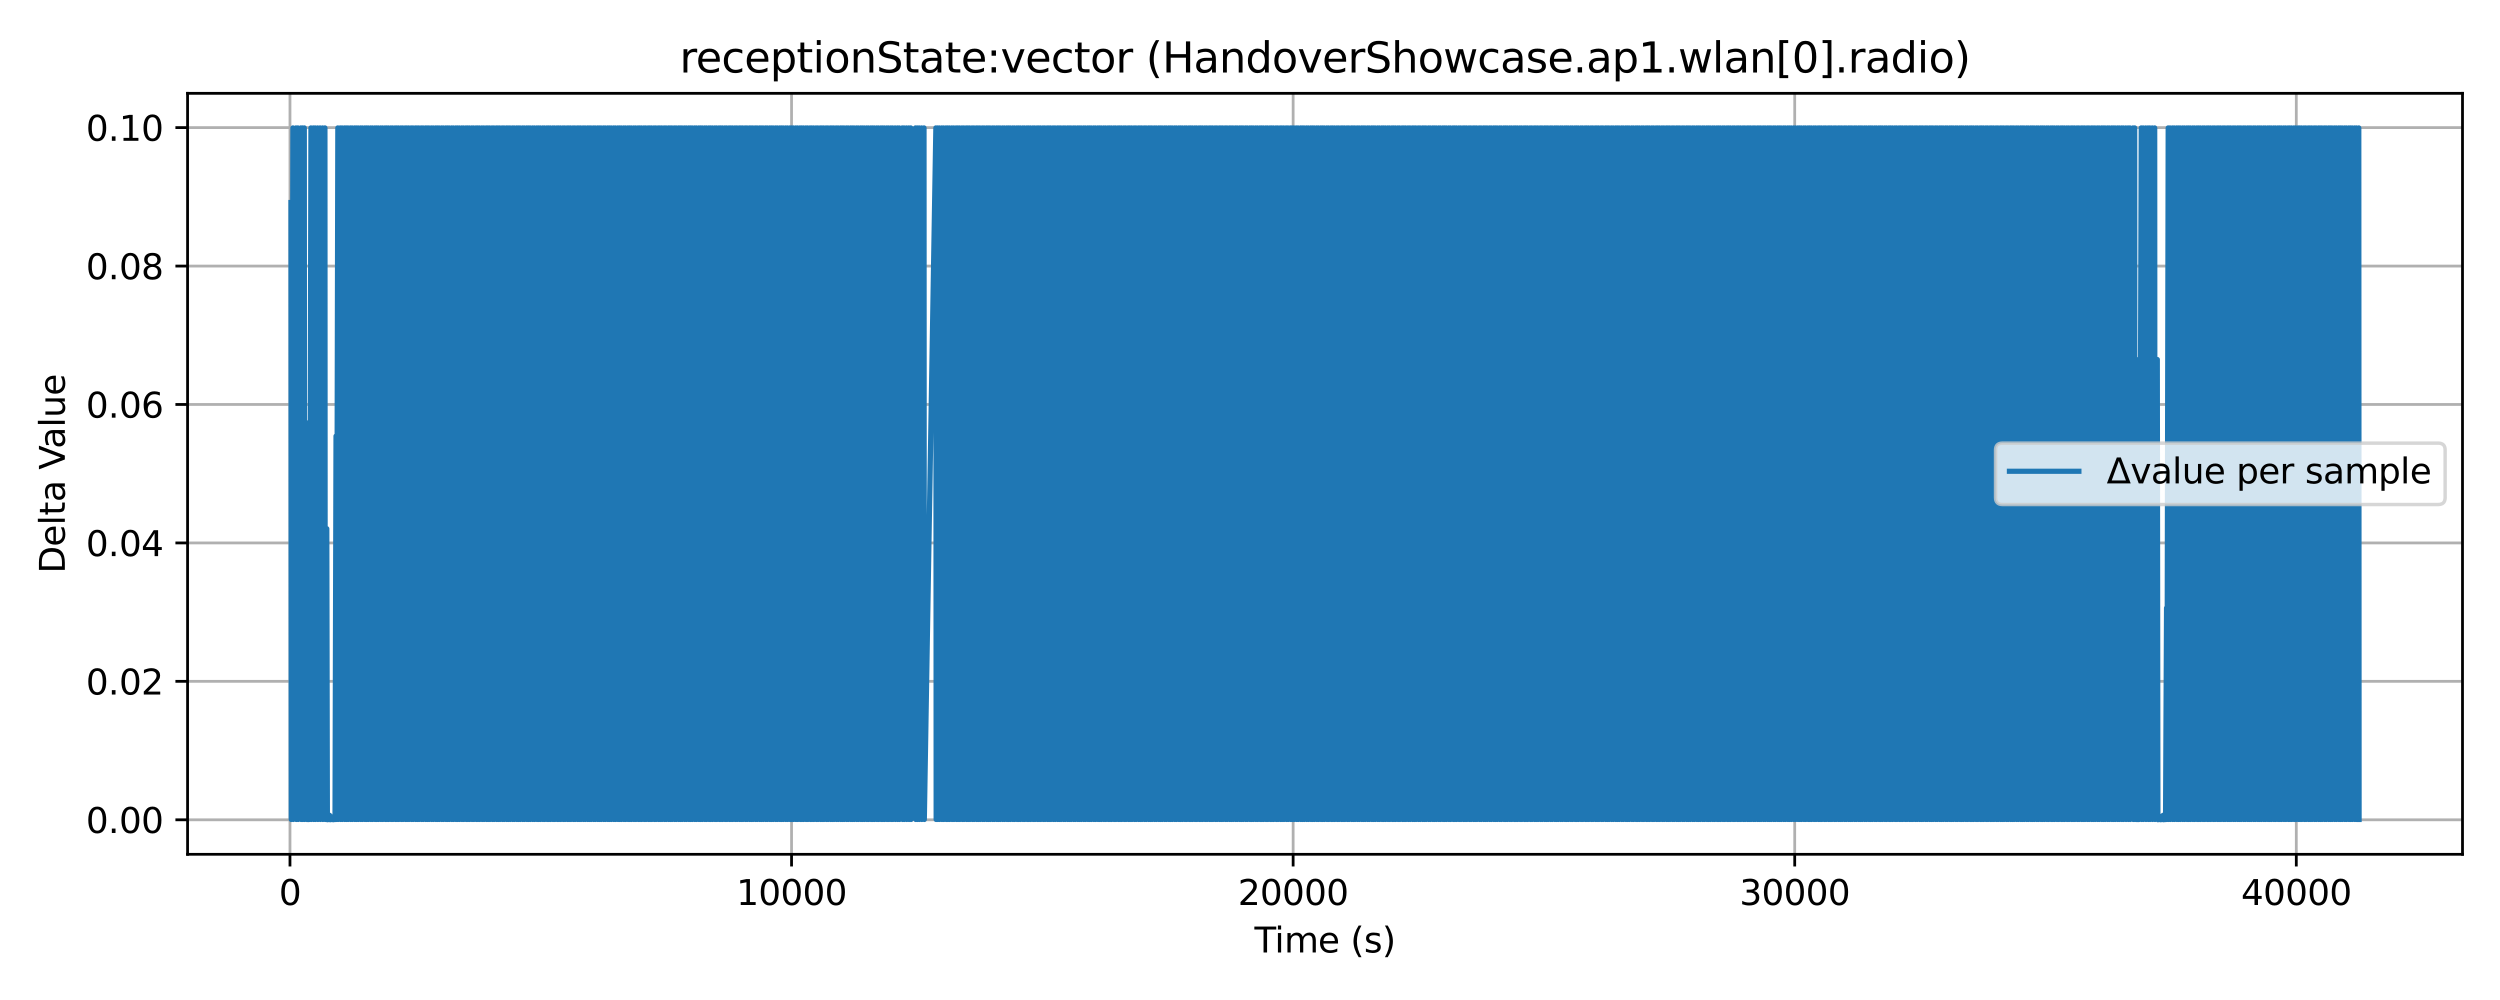 <?xml version="1.0" encoding="utf-8" standalone="no"?>
<!DOCTYPE svg PUBLIC "-//W3C//DTD SVG 1.1//EN"
  "http://www.w3.org/Graphics/SVG/1.1/DTD/svg11.dtd">
<svg xmlns:xlink="http://www.w3.org/1999/xlink" width="720pt" height="288pt" viewBox="0 0 720 288" xmlns="http://www.w3.org/2000/svg" version="1.1">
 <defs>
  <style type="text/css">*{stroke-linejoin: round; stroke-linecap: butt}</style>
 </defs>
 <g id="figure_1">
  <g id="patch_1">
   <path d="M 0 288 
L 720 288 
L 720 0 
L 0 0 
z
" style="fill: #ffffff"/>
  </g>
  <g id="axes_1">
   <g id="patch_2">
    <path d="M 54.02 246.04 
L 709.2 246.04 
L 709.2 26.88 
L 54.02 26.88 
z
" style="fill: #ffffff"/>
   </g>
   <g id="matplotlib.axis_1">
    <g id="xtick_1">
     <g id="line2d_1">
      <path d="M 83.512 246.04 
L 83.512 26.88 
" clip-path="url(#pff0f25e647)" style="fill: none; stroke: #b0b0b0; stroke-width: 0.8; stroke-linecap: square"/>
     </g>
     <g id="line2d_2">
      <defs>
       <path id="m11a471f9e0" d="M 0 0 
L 0 3.5 
" style="stroke: #000000; stroke-width: 0.8"/>
      </defs>
      <g>
       <use xlink:href="#m11a471f9e0" x="83.512" y="246.04" style="stroke: #000000; stroke-width: 0.8"/>
      </g>
     </g>
     <g id="text_1">
      <!-- 0 -->
      <g transform="translate(80.331 260.638) scale(0.1 -0.1)">
       <defs>
        <path id="DejaVuSans-30" d="M 2034 4250 
Q 1547 4250 1301 3770 
Q 1056 3291 1056 2328 
Q 1056 1369 1301 889 
Q 1547 409 2034 409 
Q 2525 409 2770 889 
Q 3016 1369 3016 2328 
Q 3016 3291 2770 3770 
Q 2525 4250 2034 4250 
z
M 2034 4750 
Q 2819 4750 3233 4129 
Q 3647 3509 3647 2328 
Q 3647 1150 3233 529 
Q 2819 -91 2034 -91 
Q 1250 -91 836 529 
Q 422 1150 422 2328 
Q 422 3509 836 4129 
Q 1250 4750 2034 4750 
z
" transform="scale(0.016)"/>
       </defs>
       <use xlink:href="#DejaVuSans-30"/>
      </g>
     </g>
    </g>
    <g id="xtick_2">
     <g id="line2d_3">
      <path d="M 227.967 246.04 
L 227.967 26.88 
" clip-path="url(#pff0f25e647)" style="fill: none; stroke: #b0b0b0; stroke-width: 0.8; stroke-linecap: square"/>
     </g>
     <g id="line2d_4">
      <g>
       <use xlink:href="#m11a471f9e0" x="227.967" y="246.04" style="stroke: #000000; stroke-width: 0.8"/>
      </g>
     </g>
     <g id="text_2">
      <!-- 10000 -->
      <g transform="translate(212.061 260.638) scale(0.1 -0.1)">
       <defs>
        <path id="DejaVuSans-31" d="M 794 531 
L 1825 531 
L 1825 4091 
L 703 3866 
L 703 4441 
L 1819 4666 
L 2450 4666 
L 2450 531 
L 3481 531 
L 3481 0 
L 794 0 
L 794 531 
z
" transform="scale(0.016)"/>
       </defs>
       <use xlink:href="#DejaVuSans-31"/>
       <use xlink:href="#DejaVuSans-30" x="63.623"/>
       <use xlink:href="#DejaVuSans-30" x="127.246"/>
       <use xlink:href="#DejaVuSans-30" x="190.869"/>
       <use xlink:href="#DejaVuSans-30" x="254.492"/>
      </g>
     </g>
    </g>
    <g id="xtick_3">
     <g id="line2d_5">
      <path d="M 372.423 246.04 
L 372.423 26.88 
" clip-path="url(#pff0f25e647)" style="fill: none; stroke: #b0b0b0; stroke-width: 0.8; stroke-linecap: square"/>
     </g>
     <g id="line2d_6">
      <g>
       <use xlink:href="#m11a471f9e0" x="372.423" y="246.04" style="stroke: #000000; stroke-width: 0.8"/>
      </g>
     </g>
     <g id="text_3">
      <!-- 20000 -->
      <g transform="translate(356.516 260.638) scale(0.1 -0.1)">
       <defs>
        <path id="DejaVuSans-32" d="M 1228 531 
L 3431 531 
L 3431 0 
L 469 0 
L 469 531 
Q 828 903 1448 1529 
Q 2069 2156 2228 2338 
Q 2531 2678 2651 2914 
Q 2772 3150 2772 3378 
Q 2772 3750 2511 3984 
Q 2250 4219 1831 4219 
Q 1534 4219 1204 4116 
Q 875 4013 500 3803 
L 500 4441 
Q 881 4594 1212 4672 
Q 1544 4750 1819 4750 
Q 2544 4750 2975 4387 
Q 3406 4025 3406 3419 
Q 3406 3131 3298 2873 
Q 3191 2616 2906 2266 
Q 2828 2175 2409 1742 
Q 1991 1309 1228 531 
z
" transform="scale(0.016)"/>
       </defs>
       <use xlink:href="#DejaVuSans-32"/>
       <use xlink:href="#DejaVuSans-30" x="63.623"/>
       <use xlink:href="#DejaVuSans-30" x="127.246"/>
       <use xlink:href="#DejaVuSans-30" x="190.869"/>
       <use xlink:href="#DejaVuSans-30" x="254.492"/>
      </g>
     </g>
    </g>
    <g id="xtick_4">
     <g id="line2d_7">
      <path d="M 516.878 246.04 
L 516.878 26.88 
" clip-path="url(#pff0f25e647)" style="fill: none; stroke: #b0b0b0; stroke-width: 0.8; stroke-linecap: square"/>
     </g>
     <g id="line2d_8">
      <g>
       <use xlink:href="#m11a471f9e0" x="516.878" y="246.04" style="stroke: #000000; stroke-width: 0.8"/>
      </g>
     </g>
     <g id="text_4">
      <!-- 30000 -->
      <g transform="translate(500.972 260.638) scale(0.1 -0.1)">
       <defs>
        <path id="DejaVuSans-33" d="M 2597 2516 
Q 3050 2419 3304 2112 
Q 3559 1806 3559 1356 
Q 3559 666 3084 287 
Q 2609 -91 1734 -91 
Q 1441 -91 1130 -33 
Q 819 25 488 141 
L 488 750 
Q 750 597 1062 519 
Q 1375 441 1716 441 
Q 2309 441 2620 675 
Q 2931 909 2931 1356 
Q 2931 1769 2642 2001 
Q 2353 2234 1838 2234 
L 1294 2234 
L 1294 2753 
L 1863 2753 
Q 2328 2753 2575 2939 
Q 2822 3125 2822 3475 
Q 2822 3834 2567 4026 
Q 2313 4219 1838 4219 
Q 1578 4219 1281 4162 
Q 984 4106 628 3988 
L 628 4550 
Q 988 4650 1302 4700 
Q 1616 4750 1894 4750 
Q 2613 4750 3031 4423 
Q 3450 4097 3450 3541 
Q 3450 3153 3228 2886 
Q 3006 2619 2597 2516 
z
" transform="scale(0.016)"/>
       </defs>
       <use xlink:href="#DejaVuSans-33"/>
       <use xlink:href="#DejaVuSans-30" x="63.623"/>
       <use xlink:href="#DejaVuSans-30" x="127.246"/>
       <use xlink:href="#DejaVuSans-30" x="190.869"/>
       <use xlink:href="#DejaVuSans-30" x="254.492"/>
      </g>
     </g>
    </g>
    <g id="xtick_5">
     <g id="line2d_9">
      <path d="M 661.333 246.04 
L 661.333 26.88 
" clip-path="url(#pff0f25e647)" style="fill: none; stroke: #b0b0b0; stroke-width: 0.8; stroke-linecap: square"/>
     </g>
     <g id="line2d_10">
      <g>
       <use xlink:href="#m11a471f9e0" x="661.333" y="246.04" style="stroke: #000000; stroke-width: 0.8"/>
      </g>
     </g>
     <g id="text_5">
      <!-- 40000 -->
      <g transform="translate(645.427 260.638) scale(0.1 -0.1)">
       <defs>
        <path id="DejaVuSans-34" d="M 2419 4116 
L 825 1625 
L 2419 1625 
L 2419 4116 
z
M 2253 4666 
L 3047 4666 
L 3047 1625 
L 3713 1625 
L 3713 1100 
L 3047 1100 
L 3047 0 
L 2419 0 
L 2419 1100 
L 313 1100 
L 313 1709 
L 2253 4666 
z
" transform="scale(0.016)"/>
       </defs>
       <use xlink:href="#DejaVuSans-34"/>
       <use xlink:href="#DejaVuSans-30" x="63.623"/>
       <use xlink:href="#DejaVuSans-30" x="127.246"/>
       <use xlink:href="#DejaVuSans-30" x="190.869"/>
       <use xlink:href="#DejaVuSans-30" x="254.492"/>
      </g>
     </g>
    </g>
    <g id="text_6">
     <!-- Time (s) -->
     <g transform="translate(361.281 274.317) scale(0.1 -0.1)">
      <defs>
       <path id="DejaVuSans-54" d="M -19 4666 
L 3928 4666 
L 3928 4134 
L 2272 4134 
L 2272 0 
L 1638 0 
L 1638 4134 
L -19 4134 
L -19 4666 
z
" transform="scale(0.016)"/>
       <path id="DejaVuSans-69" d="M 603 3500 
L 1178 3500 
L 1178 0 
L 603 0 
L 603 3500 
z
M 603 4863 
L 1178 4863 
L 1178 4134 
L 603 4134 
L 603 4863 
z
" transform="scale(0.016)"/>
       <path id="DejaVuSans-6d" d="M 3328 2828 
Q 3544 3216 3844 3400 
Q 4144 3584 4550 3584 
Q 5097 3584 5394 3201 
Q 5691 2819 5691 2113 
L 5691 0 
L 5113 0 
L 5113 2094 
Q 5113 2597 4934 2840 
Q 4756 3084 4391 3084 
Q 3944 3084 3684 2787 
Q 3425 2491 3425 1978 
L 3425 0 
L 2847 0 
L 2847 2094 
Q 2847 2600 2669 2842 
Q 2491 3084 2119 3084 
Q 1678 3084 1418 2786 
Q 1159 2488 1159 1978 
L 1159 0 
L 581 0 
L 581 3500 
L 1159 3500 
L 1159 2956 
Q 1356 3278 1631 3431 
Q 1906 3584 2284 3584 
Q 2666 3584 2933 3390 
Q 3200 3197 3328 2828 
z
" transform="scale(0.016)"/>
       <path id="DejaVuSans-65" d="M 3597 1894 
L 3597 1613 
L 953 1613 
Q 991 1019 1311 708 
Q 1631 397 2203 397 
Q 2534 397 2845 478 
Q 3156 559 3463 722 
L 3463 178 
Q 3153 47 2828 -22 
Q 2503 -91 2169 -91 
Q 1331 -91 842 396 
Q 353 884 353 1716 
Q 353 2575 817 3079 
Q 1281 3584 2069 3584 
Q 2775 3584 3186 3129 
Q 3597 2675 3597 1894 
z
M 3022 2063 
Q 3016 2534 2758 2815 
Q 2500 3097 2075 3097 
Q 1594 3097 1305 2825 
Q 1016 2553 972 2059 
L 3022 2063 
z
" transform="scale(0.016)"/>
       <path id="DejaVuSans-20" transform="scale(0.016)"/>
       <path id="DejaVuSans-28" d="M 1984 4856 
Q 1566 4138 1362 3434 
Q 1159 2731 1159 2009 
Q 1159 1288 1364 580 
Q 1569 -128 1984 -844 
L 1484 -844 
Q 1016 -109 783 600 
Q 550 1309 550 2009 
Q 550 2706 781 3412 
Q 1013 4119 1484 4856 
L 1984 4856 
z
" transform="scale(0.016)"/>
       <path id="DejaVuSans-73" d="M 2834 3397 
L 2834 2853 
Q 2591 2978 2328 3040 
Q 2066 3103 1784 3103 
Q 1356 3103 1142 2972 
Q 928 2841 928 2578 
Q 928 2378 1081 2264 
Q 1234 2150 1697 2047 
L 1894 2003 
Q 2506 1872 2764 1633 
Q 3022 1394 3022 966 
Q 3022 478 2636 193 
Q 2250 -91 1575 -91 
Q 1294 -91 989 -36 
Q 684 19 347 128 
L 347 722 
Q 666 556 975 473 
Q 1284 391 1588 391 
Q 1994 391 2212 530 
Q 2431 669 2431 922 
Q 2431 1156 2273 1281 
Q 2116 1406 1581 1522 
L 1381 1569 
Q 847 1681 609 1914 
Q 372 2147 372 2553 
Q 372 3047 722 3315 
Q 1072 3584 1716 3584 
Q 2034 3584 2315 3537 
Q 2597 3491 2834 3397 
z
" transform="scale(0.016)"/>
       <path id="DejaVuSans-29" d="M 513 4856 
L 1013 4856 
Q 1481 4119 1714 3412 
Q 1947 2706 1947 2009 
Q 1947 1309 1714 600 
Q 1481 -109 1013 -844 
L 513 -844 
Q 928 -128 1133 580 
Q 1338 1288 1338 2009 
Q 1338 2731 1133 3434 
Q 928 4138 513 4856 
z
" transform="scale(0.016)"/>
      </defs>
      <use xlink:href="#DejaVuSans-54"/>
      <use xlink:href="#DejaVuSans-69" x="57.959"/>
      <use xlink:href="#DejaVuSans-6d" x="85.742"/>
      <use xlink:href="#DejaVuSans-65" x="183.154"/>
      <use xlink:href="#DejaVuSans-20" x="244.678"/>
      <use xlink:href="#DejaVuSans-28" x="276.465"/>
      <use xlink:href="#DejaVuSans-73" x="315.479"/>
      <use xlink:href="#DejaVuSans-29" x="367.578"/>
     </g>
    </g>
   </g>
   <g id="matplotlib.axis_2">
    <g id="ytick_1">
     <g id="line2d_11">
      <path d="M 54.02 236.098 
L 709.2 236.098 
" clip-path="url(#pff0f25e647)" style="fill: none; stroke: #b0b0b0; stroke-width: 0.8; stroke-linecap: square"/>
     </g>
     <g id="line2d_12">
      <defs>
       <path id="md860e102f3" d="M 0 0 
L -3.5 0 
" style="stroke: #000000; stroke-width: 0.8"/>
      </defs>
      <g>
       <use xlink:href="#md860e102f3" x="54.02" y="236.098" style="stroke: #000000; stroke-width: 0.8"/>
      </g>
     </g>
     <g id="text_7">
      <!-- 0.00 -->
      <g transform="translate(24.754 239.897) scale(0.1 -0.1)">
       <defs>
        <path id="DejaVuSans-2e" d="M 684 794 
L 1344 794 
L 1344 0 
L 684 0 
L 684 794 
z
" transform="scale(0.016)"/>
       </defs>
       <use xlink:href="#DejaVuSans-30"/>
       <use xlink:href="#DejaVuSans-2e" x="63.623"/>
       <use xlink:href="#DejaVuSans-30" x="95.41"/>
       <use xlink:href="#DejaVuSans-30" x="159.033"/>
      </g>
     </g>
    </g>
    <g id="ytick_2">
     <g id="line2d_13">
      <path d="M 54.02 196.229 
L 709.2 196.229 
" clip-path="url(#pff0f25e647)" style="fill: none; stroke: #b0b0b0; stroke-width: 0.8; stroke-linecap: square"/>
     </g>
     <g id="line2d_14">
      <g>
       <use xlink:href="#md860e102f3" x="54.02" y="196.229" style="stroke: #000000; stroke-width: 0.8"/>
      </g>
     </g>
     <g id="text_8">
      <!-- 0.02 -->
      <g transform="translate(24.754 200.028) scale(0.1 -0.1)">
       <use xlink:href="#DejaVuSans-30"/>
       <use xlink:href="#DejaVuSans-2e" x="63.623"/>
       <use xlink:href="#DejaVuSans-30" x="95.41"/>
       <use xlink:href="#DejaVuSans-32" x="159.033"/>
      </g>
     </g>
    </g>
    <g id="ytick_3">
     <g id="line2d_15">
      <path d="M 54.02 156.359 
L 709.2 156.359 
" clip-path="url(#pff0f25e647)" style="fill: none; stroke: #b0b0b0; stroke-width: 0.8; stroke-linecap: square"/>
     </g>
     <g id="line2d_16">
      <g>
       <use xlink:href="#md860e102f3" x="54.02" y="156.359" style="stroke: #000000; stroke-width: 0.8"/>
      </g>
     </g>
     <g id="text_9">
      <!-- 0.04 -->
      <g transform="translate(24.754 160.158) scale(0.1 -0.1)">
       <use xlink:href="#DejaVuSans-30"/>
       <use xlink:href="#DejaVuSans-2e" x="63.623"/>
       <use xlink:href="#DejaVuSans-30" x="95.41"/>
       <use xlink:href="#DejaVuSans-34" x="159.033"/>
      </g>
     </g>
    </g>
    <g id="ytick_4">
     <g id="line2d_17">
      <path d="M 54.02 116.489 
L 709.2 116.489 
" clip-path="url(#pff0f25e647)" style="fill: none; stroke: #b0b0b0; stroke-width: 0.8; stroke-linecap: square"/>
     </g>
     <g id="line2d_18">
      <g>
       <use xlink:href="#md860e102f3" x="54.02" y="116.489" style="stroke: #000000; stroke-width: 0.8"/>
      </g>
     </g>
     <g id="text_10">
      <!-- 0.06 -->
      <g transform="translate(24.754 120.289) scale(0.1 -0.1)">
       <defs>
        <path id="DejaVuSans-36" d="M 2113 2584 
Q 1688 2584 1439 2293 
Q 1191 2003 1191 1497 
Q 1191 994 1439 701 
Q 1688 409 2113 409 
Q 2538 409 2786 701 
Q 3034 994 3034 1497 
Q 3034 2003 2786 2293 
Q 2538 2584 2113 2584 
z
M 3366 4563 
L 3366 3988 
Q 3128 4100 2886 4159 
Q 2644 4219 2406 4219 
Q 1781 4219 1451 3797 
Q 1122 3375 1075 2522 
Q 1259 2794 1537 2939 
Q 1816 3084 2150 3084 
Q 2853 3084 3261 2657 
Q 3669 2231 3669 1497 
Q 3669 778 3244 343 
Q 2819 -91 2113 -91 
Q 1303 -91 875 529 
Q 447 1150 447 2328 
Q 447 3434 972 4092 
Q 1497 4750 2381 4750 
Q 2619 4750 2861 4703 
Q 3103 4656 3366 4563 
z
" transform="scale(0.016)"/>
       </defs>
       <use xlink:href="#DejaVuSans-30"/>
       <use xlink:href="#DejaVuSans-2e" x="63.623"/>
       <use xlink:href="#DejaVuSans-30" x="95.41"/>
       <use xlink:href="#DejaVuSans-36" x="159.033"/>
      </g>
     </g>
    </g>
    <g id="ytick_5">
     <g id="line2d_19">
      <path d="M 54.02 76.62 
L 709.2 76.62 
" clip-path="url(#pff0f25e647)" style="fill: none; stroke: #b0b0b0; stroke-width: 0.8; stroke-linecap: square"/>
     </g>
     <g id="line2d_20">
      <g>
       <use xlink:href="#md860e102f3" x="54.02" y="76.62" style="stroke: #000000; stroke-width: 0.8"/>
      </g>
     </g>
     <g id="text_11">
      <!-- 0.08 -->
      <g transform="translate(24.754 80.419) scale(0.1 -0.1)">
       <defs>
        <path id="DejaVuSans-38" d="M 2034 2216 
Q 1584 2216 1326 1975 
Q 1069 1734 1069 1313 
Q 1069 891 1326 650 
Q 1584 409 2034 409 
Q 2484 409 2743 651 
Q 3003 894 3003 1313 
Q 3003 1734 2745 1975 
Q 2488 2216 2034 2216 
z
M 1403 2484 
Q 997 2584 770 2862 
Q 544 3141 544 3541 
Q 544 4100 942 4425 
Q 1341 4750 2034 4750 
Q 2731 4750 3128 4425 
Q 3525 4100 3525 3541 
Q 3525 3141 3298 2862 
Q 3072 2584 2669 2484 
Q 3125 2378 3379 2068 
Q 3634 1759 3634 1313 
Q 3634 634 3220 271 
Q 2806 -91 2034 -91 
Q 1263 -91 848 271 
Q 434 634 434 1313 
Q 434 1759 690 2068 
Q 947 2378 1403 2484 
z
M 1172 3481 
Q 1172 3119 1398 2916 
Q 1625 2713 2034 2713 
Q 2441 2713 2670 2916 
Q 2900 3119 2900 3481 
Q 2900 3844 2670 4047 
Q 2441 4250 2034 4250 
Q 1625 4250 1398 4047 
Q 1172 3844 1172 3481 
z
" transform="scale(0.016)"/>
       </defs>
       <use xlink:href="#DejaVuSans-30"/>
       <use xlink:href="#DejaVuSans-2e" x="63.623"/>
       <use xlink:href="#DejaVuSans-30" x="95.41"/>
       <use xlink:href="#DejaVuSans-38" x="159.033"/>
      </g>
     </g>
    </g>
    <g id="ytick_6">
     <g id="line2d_21">
      <path d="M 54.02 36.75 
L 709.2 36.75 
" clip-path="url(#pff0f25e647)" style="fill: none; stroke: #b0b0b0; stroke-width: 0.8; stroke-linecap: square"/>
     </g>
     <g id="line2d_22">
      <g>
       <use xlink:href="#md860e102f3" x="54.02" y="36.75" style="stroke: #000000; stroke-width: 0.8"/>
      </g>
     </g>
     <g id="text_12">
      <!-- 0.10 -->
      <g transform="translate(24.754 40.549) scale(0.1 -0.1)">
       <use xlink:href="#DejaVuSans-30"/>
       <use xlink:href="#DejaVuSans-2e" x="63.623"/>
       <use xlink:href="#DejaVuSans-31" x="95.41"/>
       <use xlink:href="#DejaVuSans-30" x="159.033"/>
      </g>
     </g>
    </g>
    <g id="text_13">
     <!-- Delta Value -->
     <g transform="translate(18.675 165.12) rotate(-90) scale(0.1 -0.1)">
      <defs>
       <path id="DejaVuSans-44" d="M 1259 4147 
L 1259 519 
L 2022 519 
Q 2988 519 3436 956 
Q 3884 1394 3884 2338 
Q 3884 3275 3436 3711 
Q 2988 4147 2022 4147 
L 1259 4147 
z
M 628 4666 
L 1925 4666 
Q 3281 4666 3915 4102 
Q 4550 3538 4550 2338 
Q 4550 1131 3912 565 
Q 3275 0 1925 0 
L 628 0 
L 628 4666 
z
" transform="scale(0.016)"/>
       <path id="DejaVuSans-6c" d="M 603 4863 
L 1178 4863 
L 1178 0 
L 603 0 
L 603 4863 
z
" transform="scale(0.016)"/>
       <path id="DejaVuSans-74" d="M 1172 4494 
L 1172 3500 
L 2356 3500 
L 2356 3053 
L 1172 3053 
L 1172 1153 
Q 1172 725 1289 603 
Q 1406 481 1766 481 
L 2356 481 
L 2356 0 
L 1766 0 
Q 1100 0 847 248 
Q 594 497 594 1153 
L 594 3053 
L 172 3053 
L 172 3500 
L 594 3500 
L 594 4494 
L 1172 4494 
z
" transform="scale(0.016)"/>
       <path id="DejaVuSans-61" d="M 2194 1759 
Q 1497 1759 1228 1600 
Q 959 1441 959 1056 
Q 959 750 1161 570 
Q 1363 391 1709 391 
Q 2188 391 2477 730 
Q 2766 1069 2766 1631 
L 2766 1759 
L 2194 1759 
z
M 3341 1997 
L 3341 0 
L 2766 0 
L 2766 531 
Q 2569 213 2275 61 
Q 1981 -91 1556 -91 
Q 1019 -91 701 211 
Q 384 513 384 1019 
Q 384 1609 779 1909 
Q 1175 2209 1959 2209 
L 2766 2209 
L 2766 2266 
Q 2766 2663 2505 2880 
Q 2244 3097 1772 3097 
Q 1472 3097 1187 3025 
Q 903 2953 641 2809 
L 641 3341 
Q 956 3463 1253 3523 
Q 1550 3584 1831 3584 
Q 2591 3584 2966 3190 
Q 3341 2797 3341 1997 
z
" transform="scale(0.016)"/>
       <path id="DejaVuSans-56" d="M 1831 0 
L 50 4666 
L 709 4666 
L 2188 738 
L 3669 4666 
L 4325 4666 
L 2547 0 
L 1831 0 
z
" transform="scale(0.016)"/>
       <path id="DejaVuSans-75" d="M 544 1381 
L 544 3500 
L 1119 3500 
L 1119 1403 
Q 1119 906 1312 657 
Q 1506 409 1894 409 
Q 2359 409 2629 706 
Q 2900 1003 2900 1516 
L 2900 3500 
L 3475 3500 
L 3475 0 
L 2900 0 
L 2900 538 
Q 2691 219 2414 64 
Q 2138 -91 1772 -91 
Q 1169 -91 856 284 
Q 544 659 544 1381 
z
M 1991 3584 
L 1991 3584 
z
" transform="scale(0.016)"/>
      </defs>
      <use xlink:href="#DejaVuSans-44"/>
      <use xlink:href="#DejaVuSans-65" x="77.002"/>
      <use xlink:href="#DejaVuSans-6c" x="138.525"/>
      <use xlink:href="#DejaVuSans-74" x="166.309"/>
      <use xlink:href="#DejaVuSans-61" x="205.518"/>
      <use xlink:href="#DejaVuSans-20" x="266.797"/>
      <use xlink:href="#DejaVuSans-56" x="298.584"/>
      <use xlink:href="#DejaVuSans-61" x="359.242"/>
      <use xlink:href="#DejaVuSans-6c" x="420.521"/>
      <use xlink:href="#DejaVuSans-75" x="448.305"/>
      <use xlink:href="#DejaVuSans-65" x="511.684"/>
     </g>
    </g>
   </g>
   <g id="line2d_23">
    <path d="M 83.801 58.325 
L 83.888 236.006 
L 84.364 36.842 
L 84.451 236.006 
L 85.245 36.842 
L 85.332 236.006 
L 85.78 36.842 
L 85.867 236.006 
L 86.647 36.842 
L 86.733 236.006 
L 87.109 36.842 
L 87.196 236.006 
L 87.643 36.842 
L 87.73 236.006 
L 88.366 152.266 
L 88.438 236.022 
L 88.553 235.4 
L 88.64 236.006 
L 88.857 236.03 
L 89.016 121.628 
L 89.102 236.006 
L 89.55 36.842 
L 89.637 236.006 
L 90.244 36.842 
L 90.33 236.006 
L 90.764 36.842 
L 90.85 236.006 
L 91.471 36.842 
L 91.558 236.006 
L 92.179 36.842 
L 92.266 236.006 
L 92.902 36.842 
L 92.988 236.006 
L 93.581 36.842 
L 93.667 236.006 
L 94.115 152.266 
L 94.288 236.078 
L 94.577 236.014 
L 94.808 236.03 
L 94.924 234.802 
L 95.097 236.078 
L 95.198 236.03 
L 95.3 235.56 
L 95.386 236.014 
L 95.675 236.03 
L 95.791 235.281 
L 95.964 236.078 
L 96.065 236.03 
L 96.166 235.081 
L 96.253 236.014 
L 96.484 236.03 
L 96.773 125.593 
L 96.86 236.006 
L 97.293 36.842 
L 97.38 236.006 
L 97.986 36.842 
L 98.073 236.006 
L 98.506 36.842 
L 98.593 236.006 
L 99.2 36.842 
L 99.287 236.006 
L 99.677 36.842 
L 99.763 236.006 
L 100.197 36.842 
L 100.283 236.006 
L 100.89 36.842 
L 100.977 236.006 
L 101.41 36.842 
L 101.497 236.006 
L 102.103 36.842 
L 102.19 236.006 
L 102.58 36.842 
L 102.667 236.006 
L 103.129 36.842 
L 103.216 236.006 
L 103.822 36.842 
L 103.909 236.006 
L 104.342 36.842 
L 104.429 236.006 
L 105.036 36.842 
L 105.123 236.006 
L 105.513 36.842 
L 105.599 236.006 
L 106.033 36.842 
L 106.119 236.006 
L 106.726 36.842 
L 106.813 236.006 
L 107.246 36.842 
L 107.333 236.006 
L 107.939 36.842 
L 108.026 236.006 
L 108.416 36.842 
L 108.503 236.006 
L 108.936 36.842 
L 109.023 236.006 
L 109.63 36.842 
L 109.716 236.006 
L 110.178 36.842 
L 110.265 236.006 
L 110.872 36.842 
L 110.959 236.006 
L 111.349 36.842 
L 111.435 236.006 
L 111.869 36.842 
L 111.955 236.006 
L 112.562 36.842 
L 112.649 236.006 
L 113.082 36.842 
L 113.169 236.006 
L 113.775 36.842 
L 113.862 236.006 
L 114.252 36.842 
L 114.339 236.006 
L 114.772 36.842 
L 114.859 236.006 
L 115.466 36.842 
L 115.552 236.006 
L 115.986 36.842 
L 116.072 236.006 
L 116.679 36.842 
L 116.766 236.006 
L 117.156 36.842 
L 117.242 236.006 
L 117.705 36.842 
L 117.791 236.006 
L 118.398 36.842 
L 118.485 236.006 
L 118.918 36.842 
L 119.005 236.006 
L 119.611 36.842 
L 119.698 236.006 
L 120.088 36.842 
L 120.175 236.006 
L 120.608 36.842 
L 120.695 236.006 
L 121.302 36.842 
L 121.388 236.006 
L 121.822 36.842 
L 121.908 236.006 
L 122.515 36.842 
L 122.602 236.006 
L 122.992 36.842 
L 123.078 236.006 
L 123.512 36.842 
L 123.598 236.006 
L 124.205 36.842 
L 124.292 236.006 
L 124.754 36.842 
L 124.841 236.006 
L 125.447 36.842 
L 125.534 236.006 
L 125.924 36.842 
L 126.011 236.006 
L 126.444 36.842 
L 126.531 236.006 
L 127.138 36.842 
L 127.224 236.006 
L 127.658 36.842 
L 127.744 236.006 
L 128.351 36.842 
L 128.438 236.006 
L 128.828 36.842 
L 128.914 236.006 
L 129.348 36.842 
L 129.434 236.006 
L 130.041 36.842 
L 130.128 236.006 
L 130.561 36.842 
L 130.648 236.006 
L 131.254 36.842 
L 131.341 236.006 
L 131.731 36.842 
L 131.818 236.006 
L 132.28 36.842 
L 132.367 236.006 
L 132.974 36.842 
L 133.06 236.006 
L 133.494 36.842 
L 133.58 236.006 
L 134.187 36.842 
L 134.274 236.006 
L 134.664 36.842 
L 134.75 236.006 
L 135.184 36.842 
L 135.27 236.006 
L 135.877 36.842 
L 135.964 236.006 
L 136.397 36.842 
L 136.484 236.006 
L 137.09 36.842 
L 137.177 236.006 
L 137.567 36.842 
L 137.654 236.006 
L 138.087 36.842 
L 138.174 236.006 
L 138.781 36.842 
L 138.867 236.006 
L 139.33 36.842 
L 139.416 236.006 
L 140.023 36.842 
L 140.11 236.006 
L 140.5 36.842 
L 140.586 236.006 
L 141.02 36.842 
L 141.106 236.006 
L 141.713 36.842 
L 141.8 236.006 
L 142.233 36.842 
L 142.32 236.006 
L 142.926 36.842 
L 143.013 236.006 
L 143.403 36.842 
L 143.49 236.006 
L 143.923 36.842 
L 144.01 236.006 
L 144.617 36.842 
L 144.703 236.006 
L 145.137 36.842 
L 145.223 236.006 
L 145.83 36.842 
L 145.917 236.006 
L 146.307 36.842 
L 146.393 236.006 
L 146.856 36.842 
L 146.942 236.006 
L 147.549 36.842 
L 147.636 236.006 
L 148.069 36.842 
L 148.156 236.006 
L 148.762 36.842 
L 148.849 236.006 
L 149.239 36.842 
L 149.326 236.006 
L 149.759 36.842 
L 149.846 236.006 
L 150.453 36.842 
L 150.539 236.006 
L 150.973 36.842 
L 151.059 236.006 
L 151.666 36.842 
L 151.753 236.006 
L 152.143 36.842 
L 152.229 236.006 
L 152.663 36.842 
L 152.749 236.006 
L 153.356 36.842 
L 153.443 236.006 
L 153.905 36.842 
L 153.992 236.006 
L 154.598 36.842 
L 154.685 236.006 
L 155.075 36.842 
L 155.162 236.006 
L 155.595 36.842 
L 155.682 236.006 
L 156.289 36.842 
L 156.375 236.006 
L 156.809 36.842 
L 156.895 236.006 
L 157.502 36.842 
L 157.589 236.006 
L 157.979 36.842 
L 158.065 236.006 
L 158.499 36.842 
L 158.585 236.006 
L 159.192 36.842 
L 159.279 236.006 
L 159.712 36.842 
L 159.799 236.006 
L 160.406 36.842 
L 160.492 236.006 
L 160.882 36.842 
L 160.969 236.006 
L 161.431 36.842 
L 161.518 236.006 
L 162.125 36.842 
L 162.211 236.006 
L 162.645 36.842 
L 162.731 236.006 
L 163.338 36.842 
L 163.425 236.006 
L 163.815 36.842 
L 163.901 236.006 
L 164.335 36.842 
L 164.421 236.006 
L 165.028 36.842 
L 165.115 236.006 
L 165.548 36.842 
L 165.635 236.006 
L 166.242 36.842 
L 166.328 236.006 
L 166.718 36.842 
L 166.805 236.006 
L 167.238 36.842 
L 167.325 236.006 
L 167.932 36.842 
L 168.018 236.006 
L 168.481 36.842 
L 168.567 236.006 
L 169.174 36.842 
L 169.261 236.006 
L 169.651 36.842 
L 169.737 236.006 
L 170.171 36.842 
L 170.257 236.006 
L 170.864 36.842 
L 170.951 236.006 
L 171.384 36.842 
L 171.471 236.006 
L 172.078 36.842 
L 172.164 236.006 
L 172.554 36.842 
L 172.641 236.006 
L 173.074 36.842 
L 173.161 236.006 
L 173.768 36.842 
L 173.854 236.006 
L 174.288 36.842 
L 174.374 236.006 
L 174.981 36.842 
L 175.068 236.006 
L 175.458 36.842 
L 175.544 236.006 
L 176.007 36.842 
L 176.093 236.006 
L 176.7 36.842 
L 176.787 236.006 
L 177.22 36.842 
L 177.307 236.006 
L 177.914 36.842 
L 178 236.006 
L 178.39 36.842 
L 178.477 236.006 
L 178.91 36.842 
L 178.997 236.006 
L 179.604 36.842 
L 179.69 236.006 
L 180.124 36.842 
L 180.21 236.006 
L 180.817 36.842 
L 180.904 236.006 
L 181.294 36.842 
L 181.38 236.006 
L 181.814 36.842 
L 181.901 236.006 
L 182.507 36.842 
L 182.594 236.006 
L 183.056 36.842 
L 183.143 236.006 
L 183.75 36.842 
L 183.836 236.006 
L 184.226 36.842 
L 184.313 236.006 
L 184.746 36.842 
L 184.833 236.006 
L 185.44 36.842 
L 185.526 236.006 
L 185.96 36.842 
L 186.046 236.006 
L 186.653 36.842 
L 186.74 236.006 
L 187.13 36.842 
L 187.216 236.006 
L 187.65 36.842 
L 187.737 236.006 
L 188.343 36.842 
L 188.43 236.006 
L 188.863 36.842 
L 188.95 236.006 
L 189.557 36.842 
L 189.643 236.006 
L 190.033 36.842 
L 190.12 236.006 
L 190.582 36.842 
L 190.669 236.006 
L 191.276 36.842 
L 191.362 236.006 
L 191.796 36.842 
L 191.882 236.006 
L 192.489 36.842 
L 192.576 236.006 
L 192.966 36.842 
L 193.052 236.006 
L 193.486 36.842 
L 193.573 236.006 
L 194.179 36.842 
L 194.266 236.006 
L 194.699 36.842 
L 194.786 236.006 
L 195.393 36.842 
L 195.479 236.006 
L 195.869 36.842 
L 195.956 236.006 
L 196.389 36.842 
L 196.476 236.006 
L 197.083 36.842 
L 197.169 236.006 
L 197.632 36.842 
L 197.718 236.006 
L 198.325 36.842 
L 198.412 236.006 
L 198.802 36.842 
L 198.888 236.006 
L 199.322 36.842 
L 199.409 236.006 
L 200.015 36.842 
L 200.102 236.006 
L 200.535 36.842 
L 200.622 236.006 
L 201.229 36.842 
L 201.315 236.006 
L 201.705 36.842 
L 201.792 236.006 
L 202.225 36.842 
L 202.312 236.006 
L 202.919 36.842 
L 203.005 236.006 
L 203.439 36.842 
L 203.525 236.006 
L 204.132 36.842 
L 204.219 236.006 
L 204.609 36.842 
L 204.696 236.006 
L 205.158 36.842 
L 205.244 236.006 
L 205.851 36.842 
L 205.938 236.006 
L 206.371 36.842 
L 206.458 236.006 
L 207.065 36.842 
L 207.151 236.006 
L 207.541 36.842 
L 207.628 236.006 
L 208.061 36.842 
L 208.148 236.006 
L 208.755 36.842 
L 208.841 236.006 
L 209.275 36.842 
L 209.361 236.006 
L 209.968 36.842 
L 210.055 236.006 
L 210.445 36.842 
L 210.532 236.006 
L 210.965 36.842 
L 211.052 236.006 
L 211.658 36.842 
L 211.745 236.006 
L 212.207 36.842 
L 212.294 236.006 
L 212.901 36.842 
L 212.987 236.006 
L 213.377 36.842 
L 213.464 236.006 
L 213.897 36.842 
L 213.984 236.006 
L 214.591 36.842 
L 214.677 236.006 
L 215.111 36.842 
L 215.197 236.006 
L 215.804 36.842 
L 215.891 236.006 
L 216.281 36.842 
L 216.368 236.006 
L 216.801 36.842 
L 216.888 236.006 
L 217.494 36.842 
L 217.581 236.006 
L 218.014 36.842 
L 218.101 236.006 
L 218.708 36.842 
L 218.794 236.006 
L 219.184 36.842 
L 219.271 236.006 
L 219.733 36.842 
L 219.82 236.006 
L 220.427 36.842 
L 220.513 236.006 
L 220.947 36.842 
L 221.033 236.006 
L 221.64 36.842 
L 221.727 236.006 
L 222.117 36.842 
L 222.204 236.006 
L 222.637 36.842 
L 222.724 236.006 
L 223.33 36.842 
L 223.417 236.006 
L 223.85 36.842 
L 223.937 236.006 
L 224.544 36.842 
L 224.63 236.006 
L 225.02 36.842 
L 225.107 236.006 
L 225.54 36.842 
L 225.627 236.006 
L 226.234 36.842 
L 226.321 236.006 
L 226.783 36.842 
L 226.869 236.006 
L 227.476 36.842 
L 227.563 236.006 
L 227.953 36.842 
L 228.04 236.006 
L 228.473 36.842 
L 228.56 236.006 
L 229.166 36.842 
L 229.253 236.006 
L 229.686 36.842 
L 229.773 236.006 
L 230.38 36.842 
L 230.466 236.006 
L 230.856 36.842 
L 230.943 236.006 
L 231.376 36.842 
L 231.463 236.006 
L 232.07 36.842 
L 232.157 236.006 
L 232.59 36.842 
L 232.677 236.006 
L 233.283 36.842 
L 233.37 236.006 
L 233.76 36.842 
L 233.847 236.006 
L 234.309 36.842 
L 234.396 236.006 
L 235.002 36.842 
L 235.089 236.006 
L 235.522 36.842 
L 235.609 236.006 
L 236.216 36.842 
L 236.302 236.006 
L 236.692 36.842 
L 236.779 236.006 
L 237.212 36.842 
L 237.299 236.006 
L 237.906 36.842 
L 237.993 236.006 
L 238.426 36.842 
L 238.513 236.006 
L 239.119 36.842 
L 239.206 236.006 
L 239.596 36.842 
L 239.683 236.006 
L 240.116 36.842 
L 240.203 236.006 
L 240.809 36.842 
L 240.896 236.006 
L 241.358 36.842 
L 241.445 236.006 
L 242.052 36.842 
L 242.138 236.006 
L 242.528 36.842 
L 242.615 236.006 
L 243.048 36.842 
L 243.135 236.006 
L 243.742 36.842 
L 243.829 236.006 
L 244.262 36.842 
L 244.349 236.006 
L 244.955 36.842 
L 245.042 236.006 
L 245.432 36.842 
L 245.519 236.006 
L 245.952 36.842 
L 246.039 236.006 
L 246.645 36.842 
L 246.732 236.006 
L 247.165 36.842 
L 247.252 236.006 
L 247.859 36.842 
L 247.945 236.006 
L 248.336 36.842 
L 248.422 236.006 
L 248.884 36.842 
L 248.971 236.006 
L 249.578 36.842 
L 249.665 236.006 
L 250.098 36.842 
L 250.185 236.006 
L 250.791 36.842 
L 250.878 236.006 
L 251.268 36.842 
L 251.355 236.006 
L 251.788 36.842 
L 251.875 236.006 
L 252.481 36.842 
L 252.568 236.006 
L 253.001 36.842 
L 253.088 236.006 
L 253.695 36.842 
L 253.781 236.006 
L 254.172 36.842 
L 254.258 236.006 
L 254.692 36.842 
L 254.778 236.006 
L 255.385 36.842 
L 255.472 236.006 
L 255.905 36.842 
L 255.992 236.006 
L 256.569 36.842 
L 256.656 236.006 
L 257.075 36.842 
L 257.162 236.006 
L 257.783 36.842 
L 257.87 236.006 
L 258.447 36.842 
L 258.534 236.006 
L 258.982 36.842 
L 259.069 236.006 
L 259.863 36.842 
L 259.95 236.006 
L 260.354 36.842 
L 260.441 236.006 
L 261.062 36.842 
L 261.149 236.006 
L 261.727 36.842 
L 261.813 236.006 
L 262.29 36.842 
L 262.377 236.006 
L 263.662 36.842 
L 263.749 236.006 
L 264.153 36.842 
L 264.24 236.006 
L 264.702 36.842 
L 264.789 236.006 
L 265.41 36.842 
L 265.497 236.006 
L 266.118 36.842 
L 266.205 236.006 
L 269.527 36.842 
L 269.614 236.006 
L 270.004 36.842 
L 270.09 236.006 
L 270.524 36.842 
L 270.611 236.006 
L 271.217 36.842 
L 271.304 236.006 
L 271.737 36.842 
L 271.824 236.006 
L 272.431 36.842 
L 272.517 236.006 
L 272.907 36.842 
L 272.994 236.006 
L 273.427 36.842 
L 273.514 236.006 
L 274.121 36.842 
L 274.207 236.006 
L 274.67 36.842 
L 274.756 236.006 
L 275.363 36.842 
L 275.45 236.006 
L 275.84 36.842 
L 275.926 236.006 
L 276.36 36.842 
L 276.447 236.006 
L 277.053 36.842 
L 277.14 236.006 
L 277.573 36.842 
L 277.66 236.006 
L 278.267 36.842 
L 278.353 236.006 
L 278.743 36.842 
L 278.83 236.006 
L 279.263 36.842 
L 279.35 236.006 
L 279.957 36.842 
L 280.043 236.006 
L 280.477 36.842 
L 280.564 236.006 
L 281.17 36.842 
L 281.257 236.006 
L 281.647 36.842 
L 281.734 236.006 
L 282.196 36.842 
L 282.283 236.006 
L 282.889 36.842 
L 282.976 236.006 
L 283.409 36.842 
L 283.496 236.006 
L 284.103 36.842 
L 284.189 236.006 
L 284.579 36.842 
L 284.666 236.006 
L 285.099 36.842 
L 285.186 236.006 
L 285.793 36.842 
L 285.879 236.006 
L 286.313 36.842 
L 286.399 236.006 
L 287.006 36.842 
L 287.093 236.006 
L 287.483 36.842 
L 287.57 236.006 
L 288.003 36.842 
L 288.09 236.006 
L 288.696 36.842 
L 288.783 236.006 
L 289.245 36.842 
L 289.332 236.006 
L 289.939 36.842 
L 290.025 236.006 
L 290.415 36.842 
L 290.502 236.006 
L 290.935 36.842 
L 291.022 236.006 
L 291.629 36.842 
L 291.715 236.006 
L 292.149 36.842 
L 292.235 236.006 
L 292.842 36.842 
L 292.929 236.006 
L 293.319 36.842 
L 293.406 236.006 
L 293.839 36.842 
L 293.926 236.006 
L 294.532 36.842 
L 294.619 236.006 
L 295.052 36.842 
L 295.139 236.006 
L 295.746 36.842 
L 295.832 236.006 
L 296.222 36.842 
L 296.309 236.006 
L 296.771 36.842 
L 296.858 236.006 
L 297.465 36.842 
L 297.551 236.006 
L 297.985 36.842 
L 298.071 236.006 
L 298.678 36.842 
L 298.765 236.006 
L 299.155 36.842 
L 299.242 236.006 
L 299.675 36.842 
L 299.762 236.006 
L 300.368 36.842 
L 300.455 236.006 
L 300.888 36.842 
L 300.975 236.006 
L 301.582 36.842 
L 301.668 236.006 
L 302.058 36.842 
L 302.145 236.006 
L 302.578 36.842 
L 302.665 236.006 
L 303.272 36.842 
L 303.359 236.006 
L 303.821 36.842 
L 303.907 236.006 
L 304.514 36.842 
L 304.601 236.006 
L 304.991 36.842 
L 305.078 236.006 
L 305.511 36.842 
L 305.598 236.006 
L 306.204 36.842 
L 306.291 236.006 
L 306.724 36.842 
L 306.811 236.006 
L 307.418 36.842 
L 307.504 236.006 
L 307.894 36.842 
L 307.981 236.006 
L 308.414 36.842 
L 308.501 236.006 
L 309.108 36.842 
L 309.195 236.006 
L 309.628 36.842 
L 309.715 236.006 
L 310.321 36.842 
L 310.408 236.006 
L 310.798 36.842 
L 310.885 236.006 
L 311.347 36.842 
L 311.434 236.006 
L 312.04 36.842 
L 312.127 236.006 
L 312.56 36.842 
L 312.647 236.006 
L 313.254 36.842 
L 313.34 236.006 
L 313.73 36.842 
L 313.817 236.006 
L 314.25 36.842 
L 314.337 236.006 
L 314.944 36.842 
L 315.031 236.006 
L 315.464 36.842 
L 315.551 236.006 
L 316.157 36.842 
L 316.244 236.006 
L 316.634 36.842 
L 316.721 236.006 
L 317.154 36.842 
L 317.241 236.006 
L 317.847 36.842 
L 317.934 236.006 
L 318.396 36.842 
L 318.483 236.006 
L 319.09 36.842 
L 319.176 236.006 
L 319.566 36.842 
L 319.653 236.006 
L 320.086 36.842 
L 320.173 236.006 
L 320.78 36.842 
L 320.867 236.006 
L 321.3 36.842 
L 321.387 236.006 
L 321.993 36.842 
L 322.08 236.006 
L 322.47 36.842 
L 322.557 236.006 
L 322.99 36.842 
L 323.077 236.006 
L 323.683 36.842 
L 323.77 236.006 
L 324.203 36.842 
L 324.29 236.006 
L 324.897 36.842 
L 324.984 236.006 
L 325.374 36.842 
L 325.46 236.006 
L 325.922 36.842 
L 326.009 236.006 
L 326.616 36.842 
L 326.703 236.006 
L 327.136 36.842 
L 327.223 236.006 
L 327.829 36.842 
L 327.916 236.006 
L 328.306 36.842 
L 328.393 236.006 
L 328.826 36.842 
L 328.913 236.006 
L 329.519 36.842 
L 329.606 236.006 
L 330.039 36.842 
L 330.126 236.006 
L 330.733 36.842 
L 330.82 236.006 
L 331.21 36.842 
L 331.296 236.006 
L 331.73 36.842 
L 331.816 236.006 
L 332.423 36.842 
L 332.51 236.006 
L 332.972 36.842 
L 333.059 236.006 
L 333.665 36.842 
L 333.752 236.006 
L 334.142 36.842 
L 334.229 236.006 
L 334.662 36.842 
L 334.749 236.006 
L 335.355 36.842 
L 335.442 236.006 
L 335.875 36.842 
L 335.962 236.006 
L 336.569 36.842 
L 336.656 236.006 
L 337.046 36.842 
L 337.132 236.006 
L 337.566 36.842 
L 337.652 236.006 
L 338.259 36.842 
L 338.346 236.006 
L 338.779 36.842 
L 338.866 236.006 
L 339.472 36.842 
L 339.559 236.006 
L 339.949 36.842 
L 340.036 236.006 
L 340.498 36.842 
L 340.585 236.006 
L 341.191 36.842 
L 341.278 236.006 
L 341.711 36.842 
L 341.798 236.006 
L 342.405 36.842 
L 342.491 236.006 
L 342.882 36.842 
L 342.968 236.006 
L 343.402 36.842 
L 343.488 236.006 
L 344.095 36.842 
L 344.182 236.006 
L 344.615 36.842 
L 344.702 236.006 
L 345.308 36.842 
L 345.395 236.006 
L 345.785 36.842 
L 345.872 236.006 
L 346.305 36.842 
L 346.392 236.006 
L 346.999 36.842 
L 347.085 236.006 
L 347.547 36.842 
L 347.634 236.006 
L 348.241 36.842 
L 348.327 236.006 
L 348.718 36.842 
L 348.804 236.006 
L 349.238 36.842 
L 349.324 236.006 
L 349.931 36.842 
L 350.018 236.006 
L 350.451 36.842 
L 350.538 236.006 
L 351.144 36.842 
L 351.231 236.006 
L 351.621 36.842 
L 351.708 236.006 
L 352.141 36.842 
L 352.228 236.006 
L 352.834 36.842 
L 352.921 236.006 
L 353.355 36.842 
L 353.441 236.006 
L 354.048 36.842 
L 354.135 236.006 
L 354.525 36.842 
L 354.611 236.006 
L 355.074 36.842 
L 355.16 236.006 
L 355.767 36.842 
L 355.854 236.006 
L 356.287 36.842 
L 356.374 236.006 
L 356.98 36.842 
L 357.067 236.006 
L 357.457 36.842 
L 357.544 236.006 
L 357.977 36.842 
L 358.064 236.006 
L 358.67 36.842 
L 358.757 236.006 
L 359.191 36.842 
L 359.277 236.006 
L 359.913 36.842 
L 359.999 236.006 
L 360.39 36.842 
L 360.476 236.006 
L 360.91 36.842 
L 360.996 236.006 
L 361.603 36.842 
L 361.69 236.006 
L 362.152 36.842 
L 362.239 236.006 
L 362.845 36.842 
L 362.932 236.006 
L 363.322 36.842 
L 363.409 236.006 
L 363.842 36.842 
L 363.929 236.006 
L 364.535 36.842 
L 364.622 236.006 
L 365.055 36.842 
L 365.142 236.006 
L 365.749 36.842 
L 365.835 236.006 
L 366.226 36.842 
L 366.312 236.006 
L 366.746 36.842 
L 366.832 236.006 
L 367.468 36.842 
L 367.554 236.006 
L 367.988 36.842 
L 368.075 236.006 
L 368.681 36.842 
L 368.768 236.006 
L 369.158 36.842 
L 369.245 236.006 
L 369.707 36.842 
L 369.794 236.006 
L 370.4 36.842 
L 370.487 236.006 
L 370.92 36.842 
L 371.007 236.006 
L 371.614 36.842 
L 371.7 236.006 
L 372.09 36.842 
L 372.177 236.006 
L 372.61 36.842 
L 372.697 236.006 
L 373.304 36.842 
L 373.39 236.006 
L 373.824 36.842 
L 373.911 236.006 
L 374.546 36.842 
L 374.633 236.006 
L 375.023 36.842 
L 375.11 236.006 
L 375.543 36.842 
L 375.63 236.006 
L 376.236 36.842 
L 376.323 236.006 
L 376.785 36.842 
L 376.872 236.006 
L 377.479 36.842 
L 377.565 236.006 
L 377.955 36.842 
L 378.042 236.006 
L 378.475 36.842 
L 378.562 236.006 
L 379.169 36.842 
L 379.255 236.006 
L 379.689 36.842 
L 379.775 236.006 
L 380.382 36.842 
L 380.469 236.006 
L 380.859 36.842 
L 380.946 236.006 
L 381.379 36.842 
L 381.466 236.006 
L 382.101 36.842 
L 382.188 236.006 
L 382.621 36.842 
L 382.708 236.006 
L 383.315 36.842 
L 383.401 236.006 
L 383.791 36.842 
L 383.878 236.006 
L 384.34 36.842 
L 384.427 236.006 
L 385.034 36.842 
L 385.12 236.006 
L 385.554 36.842 
L 385.64 236.006 
L 386.247 36.842 
L 386.334 236.006 
L 386.724 36.842 
L 386.81 236.006 
L 387.244 36.842 
L 387.33 236.006 
L 387.937 36.842 
L 388.024 236.006 
L 388.457 36.842 
L 388.544 236.006 
L 389.179 36.842 
L 389.266 236.006 
L 389.656 36.842 
L 389.743 236.006 
L 390.176 36.842 
L 390.263 236.006 
L 390.87 36.842 
L 390.956 236.006 
L 391.419 36.842 
L 391.505 236.006 
L 392.112 36.842 
L 392.199 236.006 
L 392.589 36.842 
L 392.675 236.006 
L 393.109 36.842 
L 393.195 236.006 
L 393.802 36.842 
L 393.889 236.006 
L 394.322 36.842 
L 394.409 236.006 
L 395.015 36.842 
L 395.102 236.006 
L 395.492 36.842 
L 395.579 236.006 
L 396.012 36.842 
L 396.099 236.006 
L 396.734 36.842 
L 396.821 236.006 
L 397.255 36.842 
L 397.341 236.006 
L 397.948 36.842 
L 398.035 236.006 
L 398.425 36.842 
L 398.511 236.006 
L 398.974 36.842 
L 399.06 236.006 
L 399.667 36.842 
L 399.754 236.006 
L 400.187 36.842 
L 400.274 236.006 
L 400.88 36.842 
L 400.967 236.006 
L 401.357 36.842 
L 401.444 236.006 
L 401.877 36.842 
L 401.964 236.006 
L 402.57 36.842 
L 402.657 236.006 
L 403.091 36.842 
L 403.177 236.006 
L 403.813 36.842 
L 403.899 236.006 
L 404.289 36.842 
L 404.376 236.006 
L 404.81 36.842 
L 404.896 236.006 
L 405.503 36.842 
L 405.59 236.006 
L 406.052 36.842 
L 406.139 236.006 
L 406.745 36.842 
L 406.832 236.006 
L 407.222 36.842 
L 407.309 236.006 
L 407.742 36.842 
L 407.829 236.006 
L 408.435 36.842 
L 408.522 236.006 
L 408.955 36.842 
L 409.042 236.006 
L 409.649 36.842 
L 409.735 236.006 
L 410.125 36.842 
L 410.212 236.006 
L 410.646 36.842 
L 410.732 236.006 
L 411.368 36.842 
L 411.454 236.006 
L 411.888 36.842 
L 411.975 236.006 
L 412.581 36.842 
L 412.668 236.006 
L 413.058 36.842 
L 413.145 236.006 
L 413.607 36.842 
L 413.694 236.006 
L 414.3 36.842 
L 414.387 236.006 
L 414.82 36.842 
L 414.907 236.006 
L 415.514 36.842 
L 415.6 236.006 
L 415.99 36.842 
L 416.077 236.006 
L 416.51 36.842 
L 416.597 236.006 
L 417.204 36.842 
L 417.29 236.006 
L 417.724 36.842 
L 417.811 236.006 
L 418.446 36.842 
L 418.533 236.006 
L 418.923 36.842 
L 419.009 236.006 
L 419.443 36.842 
L 419.53 236.006 
L 420.136 36.842 
L 420.223 236.006 
L 420.685 36.842 
L 420.772 236.006 
L 421.379 36.842 
L 421.465 236.006 
L 421.855 36.842 
L 421.942 236.006 
L 422.375 36.842 
L 422.462 236.006 
L 423.069 36.842 
L 423.155 236.006 
L 423.589 36.842 
L 423.675 236.006 
L 424.282 36.842 
L 424.369 236.006 
L 424.759 36.842 
L 424.845 236.006 
L 425.279 36.842 
L 425.366 236.006 
L 426.001 36.842 
L 426.088 236.006 
L 426.521 36.842 
L 426.608 236.006 
L 427.215 36.842 
L 427.301 236.006 
L 427.691 36.842 
L 427.778 236.006 
L 428.24 36.842 
L 428.327 236.006 
L 428.934 36.842 
L 429.02 236.006 
L 429.454 36.842 
L 429.54 236.006 
L 430.147 36.842 
L 430.234 236.006 
L 430.624 36.842 
L 430.71 236.006 
L 431.144 36.842 
L 431.23 236.006 
L 431.837 36.842 
L 431.924 236.006 
L 432.357 36.842 
L 432.444 236.006 
L 433.079 36.842 
L 433.166 236.006 
L 433.556 36.842 
L 433.643 236.006 
L 434.076 36.842 
L 434.163 236.006 
L 434.77 36.842 
L 434.856 236.006 
L 435.318 36.842 
L 435.405 236.006 
L 436.012 36.842 
L 436.099 236.006 
L 436.489 36.842 
L 436.575 236.006 
L 437.009 36.842 
L 437.095 236.006 
L 437.702 36.842 
L 437.789 236.006 
L 438.222 36.842 
L 438.309 236.006 
L 438.915 36.842 
L 439.002 236.006 
L 439.392 36.842 
L 439.479 236.006 
L 439.912 36.842 
L 439.999 236.006 
L 440.634 36.842 
L 440.721 236.006 
L 441.154 36.842 
L 441.241 236.006 
L 441.848 36.842 
L 441.935 236.006 
L 442.325 36.842 
L 442.411 236.006 
L 442.874 36.842 
L 442.96 236.006 
L 443.567 36.842 
L 443.654 236.006 
L 444.087 36.842 
L 444.174 236.006 
L 444.78 36.842 
L 444.867 236.006 
L 445.257 36.842 
L 445.344 236.006 
L 445.777 36.842 
L 445.864 236.006 
L 446.47 36.842 
L 446.557 236.006 
L 446.99 36.842 
L 447.077 236.006 
L 447.713 36.842 
L 447.799 236.006 
L 448.189 36.842 
L 448.276 236.006 
L 448.709 36.842 
L 448.796 236.006 
L 449.403 36.842 
L 449.49 236.006 
L 449.952 36.842 
L 450.038 236.006 
L 450.645 36.842 
L 450.732 236.006 
L 451.122 36.842 
L 451.209 236.006 
L 451.642 36.842 
L 451.729 236.006 
L 452.335 36.842 
L 452.422 236.006 
L 452.855 36.842 
L 452.942 236.006 
L 453.549 36.842 
L 453.635 236.006 
L 454.025 36.842 
L 454.112 236.006 
L 454.545 36.842 
L 454.632 236.006 
L 455.268 36.842 
L 455.354 236.006 
L 455.788 36.842 
L 455.874 236.006 
L 456.481 36.842 
L 456.568 236.006 
L 456.958 36.842 
L 457.045 236.006 
L 457.507 36.842 
L 457.593 236.006 
L 458.2 36.842 
L 458.287 236.006 
L 458.72 36.842 
L 458.807 236.006 
L 459.414 36.842 
L 459.5 236.006 
L 459.89 36.842 
L 459.977 236.006 
L 460.41 36.842 
L 460.497 236.006 
L 461.104 36.842 
L 461.19 236.006 
L 461.624 36.842 
L 461.71 236.006 
L 462.346 36.842 
L 462.433 236.006 
L 462.823 36.842 
L 462.909 236.006 
L 463.343 36.842 
L 463.429 236.006 
L 464.036 36.842 
L 464.123 236.006 
L 464.585 36.842 
L 464.672 236.006 
L 465.279 36.842 
L 465.365 236.006 
L 465.755 36.842 
L 465.842 236.006 
L 466.275 36.842 
L 466.362 236.006 
L 466.969 36.842 
L 467.055 236.006 
L 467.489 36.842 
L 467.575 236.006 
L 468.182 36.842 
L 468.269 236.006 
L 468.659 36.842 
L 468.745 236.006 
L 469.179 36.842 
L 469.265 236.006 
L 469.901 36.842 
L 469.988 236.006 
L 470.421 36.842 
L 470.508 236.006 
L 471.115 36.842 
L 471.201 236.006 
L 471.591 36.842 
L 471.678 236.006 
L 472.14 36.842 
L 472.227 236.006 
L 472.834 36.842 
L 472.92 236.006 
L 473.354 36.842 
L 473.44 236.006 
L 474.047 36.842 
L 474.134 236.006 
L 474.524 36.842 
L 474.61 236.006 
L 475.044 36.842 
L 475.13 236.006 
L 475.737 36.842 
L 475.824 236.006 
L 476.257 36.842 
L 476.344 236.006 
L 476.951 36.842 
L 477.037 236.006 
L 477.427 36.842 
L 477.514 236.006 
L 477.947 36.842 
L 478.034 236.006 
L 478.641 36.842 
L 478.727 236.006 
L 479.19 36.842 
L 479.276 236.006 
L 479.883 36.842 
L 479.97 236.006 
L 480.36 36.842 
L 480.446 236.006 
L 480.88 36.842 
L 480.966 236.006 
L 481.573 36.842 
L 481.66 236.006 
L 482.093 36.842 
L 482.18 236.006 
L 482.787 36.842 
L 482.873 236.006 
L 483.263 36.842 
L 483.35 236.006 
L 483.783 36.842 
L 483.87 236.006 
L 484.477 36.842 
L 484.563 236.006 
L 484.997 36.842 
L 485.083 236.006 
L 485.69 36.842 
L 485.777 236.006 
L 486.167 36.842 
L 486.253 236.006 
L 486.716 36.842 
L 486.802 236.006 
L 487.409 36.842 
L 487.496 236.006 
L 487.929 36.842 
L 488.016 236.006 
L 488.623 36.842 
L 488.709 236.006 
L 489.099 36.842 
L 489.186 236.006 
L 489.619 36.842 
L 489.706 236.006 
L 490.313 36.842 
L 490.399 236.006 
L 490.833 36.842 
L 490.919 236.006 
L 491.526 36.842 
L 491.613 236.006 
L 492.003 36.842 
L 492.089 236.006 
L 492.523 36.842 
L 492.609 236.006 
L 493.216 36.842 
L 493.303 236.006 
L 493.765 36.842 
L 493.852 236.006 
L 494.458 36.842 
L 494.545 236.006 
L 494.935 36.842 
L 495.022 236.006 
L 495.455 36.842 
L 495.542 236.006 
L 496.149 36.842 
L 496.235 236.006 
L 496.669 36.842 
L 496.755 236.006 
L 497.362 36.842 
L 497.449 236.006 
L 497.839 36.842 
L 497.925 236.006 
L 498.359 36.842 
L 498.445 236.006 
L 499.052 36.842 
L 499.139 236.006 
L 499.572 36.842 
L 499.659 236.006 
L 500.266 36.842 
L 500.352 236.006 
L 500.742 36.842 
L 500.829 236.006 
L 501.291 36.842 
L 501.378 236.006 
L 501.985 36.842 
L 502.071 236.006 
L 502.505 36.842 
L 502.591 236.006 
L 503.198 36.842 
L 503.285 236.006 
L 503.675 36.842 
L 503.761 236.006 
L 504.195 36.842 
L 504.281 236.006 
L 504.888 36.842 
L 504.975 236.006 
L 505.408 36.842 
L 505.495 236.006 
L 506.102 36.842 
L 506.188 236.006 
L 506.578 36.842 
L 506.665 236.006 
L 507.098 36.842 
L 507.185 236.006 
L 507.792 36.842 
L 507.878 236.006 
L 508.341 36.842 
L 508.427 236.006 
L 509.034 36.842 
L 509.121 236.006 
L 509.511 36.842 
L 509.597 236.006 
L 510.031 36.842 
L 510.117 236.006 
L 510.724 36.842 
L 510.811 236.006 
L 511.244 36.842 
L 511.331 236.006 
L 511.938 36.842 
L 512.024 236.006 
L 512.414 36.842 
L 512.501 236.006 
L 512.934 36.842 
L 513.021 236.006 
L 513.628 36.842 
L 513.714 236.006 
L 514.148 36.842 
L 514.234 236.006 
L 514.841 36.842 
L 514.928 236.006 
L 515.318 36.842 
L 515.405 236.006 
L 515.867 36.842 
L 515.953 236.006 
L 516.56 36.842 
L 516.647 236.006 
L 517.08 36.842 
L 517.167 236.006 
L 517.774 36.842 
L 517.86 236.006 
L 518.25 36.842 
L 518.337 236.006 
L 518.77 36.842 
L 518.857 236.006 
L 519.464 36.842 
L 519.55 236.006 
L 519.984 36.842 
L 520.07 236.006 
L 520.677 36.842 
L 520.764 236.006 
L 521.154 36.842 
L 521.241 236.006 
L 521.674 36.842 
L 521.761 236.006 
L 522.367 36.842 
L 522.454 236.006 
L 522.916 36.842 
L 523.003 236.006 
L 523.61 36.842 
L 523.696 236.006 
L 524.086 36.842 
L 524.173 236.006 
L 524.606 36.842 
L 524.693 236.006 
L 525.3 36.842 
L 525.386 236.006 
L 525.82 36.842 
L 525.906 236.006 
L 526.513 36.842 
L 526.6 236.006 
L 526.99 36.842 
L 527.077 236.006 
L 527.51 36.842 
L 527.597 236.006 
L 528.203 36.842 
L 528.29 236.006 
L 528.723 36.842 
L 528.81 236.006 
L 529.417 36.842 
L 529.503 236.006 
L 529.893 36.842 
L 529.98 236.006 
L 530.442 36.842 
L 530.529 236.006 
L 531.136 36.842 
L 531.222 236.006 
L 531.656 36.842 
L 531.742 236.006 
L 532.349 36.842 
L 532.436 236.006 
L 532.826 36.842 
L 532.913 236.006 
L 533.346 36.842 
L 533.433 236.006 
L 534.039 36.842 
L 534.126 236.006 
L 534.559 36.842 
L 534.646 236.006 
L 535.253 36.842 
L 535.339 236.006 
L 535.729 36.842 
L 535.816 236.006 
L 536.249 36.842 
L 536.336 236.006 
L 536.943 36.842 
L 537.029 236.006 
L 537.492 36.842 
L 537.578 236.006 
L 538.185 36.842 
L 538.272 236.006 
L 538.662 36.842 
L 538.748 236.006 
L 539.182 36.842 
L 539.269 236.006 
L 539.875 36.842 
L 539.962 236.006 
L 540.395 36.842 
L 540.482 236.006 
L 541.089 36.842 
L 541.175 236.006 
L 541.565 36.842 
L 541.652 236.006 
L 542.085 36.842 
L 542.172 236.006 
L 542.779 36.842 
L 542.865 236.006 
L 543.299 36.842 
L 543.386 236.006 
L 543.992 36.842 
L 544.079 236.006 
L 544.469 36.842 
L 544.556 236.006 
L 545.018 36.842 
L 545.105 236.006 
L 545.711 36.842 
L 545.798 236.006 
L 546.231 36.842 
L 546.318 236.006 
L 546.925 36.842 
L 547.011 236.006 
L 547.401 36.842 
L 547.488 236.006 
L 547.921 36.842 
L 548.008 236.006 
L 548.615 36.842 
L 548.701 236.006 
L 549.135 36.842 
L 549.222 236.006 
L 549.828 36.842 
L 549.915 236.006 
L 550.305 36.842 
L 550.392 236.006 
L 550.825 36.842 
L 550.912 236.006 
L 551.518 36.842 
L 551.605 236.006 
L 552.067 36.842 
L 552.154 236.006 
L 552.761 36.842 
L 552.847 236.006 
L 553.237 36.842 
L 553.324 236.006 
L 553.757 36.842 
L 553.844 236.006 
L 554.451 36.842 
L 554.537 236.006 
L 554.971 36.842 
L 555.058 236.006 
L 555.664 36.842 
L 555.751 236.006 
L 556.141 36.842 
L 556.228 236.006 
L 556.661 36.842 
L 556.748 236.006 
L 557.354 36.842 
L 557.441 236.006 
L 557.874 36.842 
L 557.961 236.006 
L 558.568 36.842 
L 558.654 236.006 
L 559.044 36.842 
L 559.131 236.006 
L 559.593 36.842 
L 559.68 236.006 
L 560.287 36.842 
L 560.373 236.006 
L 560.807 36.842 
L 560.894 236.006 
L 561.5 36.842 
L 561.587 236.006 
L 561.977 36.842 
L 562.064 236.006 
L 562.497 36.842 
L 562.584 236.006 
L 563.19 36.842 
L 563.277 236.006 
L 563.71 36.842 
L 563.797 236.006 
L 564.404 36.842 
L 564.49 236.006 
L 564.88 36.842 
L 564.967 236.006 
L 565.401 36.842 
L 565.487 236.006 
L 566.094 36.842 
L 566.181 236.006 
L 566.643 36.842 
L 566.729 236.006 
L 567.336 36.842 
L 567.423 236.006 
L 567.813 36.842 
L 567.9 236.006 
L 568.333 36.842 
L 568.42 236.006 
L 569.026 36.842 
L 569.113 236.006 
L 569.546 36.842 
L 569.633 236.006 
L 570.24 36.842 
L 570.326 236.006 
L 570.716 36.842 
L 570.803 236.006 
L 571.237 36.842 
L 571.323 236.006 
L 571.93 36.842 
L 572.017 236.006 
L 572.45 36.842 
L 572.537 236.006 
L 573.143 36.842 
L 573.23 236.006 
L 573.62 36.842 
L 573.707 236.006 
L 574.169 36.842 
L 574.256 236.006 
L 574.862 36.842 
L 574.949 236.006 
L 575.382 36.842 
L 575.469 236.006 
L 576.076 36.842 
L 576.162 236.006 
L 576.552 36.842 
L 576.639 236.006 
L 577.072 36.842 
L 577.159 236.006 
L 577.766 36.842 
L 577.853 236.006 
L 578.286 36.842 
L 578.373 236.006 
L 578.979 36.842 
L 579.066 236.006 
L 579.456 36.842 
L 579.543 236.006 
L 579.976 36.842 
L 580.063 236.006 
L 580.669 36.842 
L 580.756 236.006 
L 581.218 36.842 
L 581.305 236.006 
L 581.912 36.842 
L 581.998 236.006 
L 582.388 36.842 
L 582.475 236.006 
L 582.908 36.842 
L 582.995 236.006 
L 583.602 36.842 
L 583.689 236.006 
L 584.122 36.842 
L 584.209 236.006 
L 584.815 36.842 
L 584.902 236.006 
L 585.292 36.842 
L 585.379 236.006 
L 585.812 36.842 
L 585.899 236.006 
L 586.505 36.842 
L 586.592 236.006 
L 587.025 36.842 
L 587.112 236.006 
L 587.719 36.842 
L 587.806 236.006 
L 588.196 36.842 
L 588.282 236.006 
L 588.744 36.842 
L 588.831 236.006 
L 589.438 36.842 
L 589.525 236.006 
L 589.958 36.842 
L 590.045 236.006 
L 590.651 36.842 
L 590.738 236.006 
L 591.128 36.842 
L 591.215 236.006 
L 591.648 36.842 
L 591.735 236.006 
L 592.341 36.842 
L 592.428 236.006 
L 592.861 36.842 
L 592.948 236.006 
L 593.555 36.842 
L 593.642 236.006 
L 594.032 36.842 
L 594.118 236.006 
L 594.552 36.842 
L 594.638 236.006 
L 595.245 36.842 
L 595.332 236.006 
L 595.794 36.842 
L 595.881 236.006 
L 596.487 36.842 
L 596.574 236.006 
L 596.964 36.842 
L 597.051 236.006 
L 597.484 36.842 
L 597.571 236.006 
L 598.177 36.842 
L 598.264 236.006 
L 598.697 36.842 
L 598.784 236.006 
L 599.391 36.842 
L 599.478 236.006 
L 599.868 36.842 
L 599.954 236.006 
L 600.388 36.842 
L 600.474 236.006 
L 601.081 36.842 
L 601.168 236.006 
L 601.601 36.842 
L 601.688 236.006 
L 602.294 36.842 
L 602.381 236.006 
L 602.771 36.842 
L 602.858 236.006 
L 603.32 36.842 
L 603.407 236.006 
L 604.013 36.842 
L 604.1 236.006 
L 604.533 36.842 
L 604.62 236.006 
L 605.227 36.842 
L 605.314 236.006 
L 605.704 36.842 
L 605.79 236.006 
L 606.224 36.842 
L 606.31 236.006 
L 606.917 36.842 
L 607.004 236.006 
L 607.437 36.842 
L 607.524 236.006 
L 608.13 36.842 
L 608.217 236.006 
L 608.607 36.842 
L 608.694 236.006 
L 609.127 36.842 
L 609.214 236.006 
L 609.821 36.842 
L 609.907 236.006 
L 610.341 36.842 
L 610.427 236.006 
L 611.005 36.842 
L 611.092 236.006 
L 611.511 36.842 
L 611.597 236.006 
L 612.218 36.842 
L 612.305 236.006 
L 612.883 36.842 
L 612.97 236.006 
L 613.417 36.842 
L 613.504 236.006 
L 614.299 36.842 
L 614.385 236.006 
L 614.79 36.842 
L 614.876 236.006 
L 615.339 103.541 
L 615.411 236.022 
L 615.527 234.922 
L 615.613 236.006 
L 615.83 236.03 
L 615.989 170.833 
L 616.075 236.006 
L 616.682 36.842 
L 616.769 236.006 
L 617.217 36.842 
L 617.303 236.006 
L 617.953 36.842 
L 618.04 236.006 
L 618.618 36.842 
L 618.705 236.006 
L 619.138 36.842 
L 619.225 236.006 
L 619.846 36.842 
L 619.932 236.006 
L 620.554 36.842 
L 620.64 236.006 
L 621.305 103.541 
L 621.478 236.078 
L 621.579 236.03 
L 621.68 235.321 
L 621.767 236.014 
L 621.998 236.03 
L 622.114 235.121 
L 622.287 236.078 
L 622.388 236.03 
L 622.489 235.719 
L 622.576 236.014 
L 622.865 236.03 
L 622.98 234.802 
L 623.154 236.078 
L 623.255 236.03 
L 623.356 234.882 
L 623.443 236.014 
L 623.674 236.03 
L 623.963 175.079 
L 624.049 236.006 
L 624.439 36.842 
L 624.526 236.006 
L 624.959 36.842 
L 625.046 236.006 
L 625.653 36.842 
L 625.739 236.006 
L 626.173 36.842 
L 626.26 236.006 
L 626.866 36.842 
L 626.953 236.006 
L 627.343 36.842 
L 627.43 236.006 
L 627.863 36.842 
L 627.95 236.006 
L 628.556 36.842 
L 628.643 236.006 
L 629.105 36.842 
L 629.192 236.006 
L 629.799 36.842 
L 629.885 236.006 
L 630.275 36.842 
L 630.362 236.006 
L 630.795 36.842 
L 630.882 236.006 
L 631.489 36.842 
L 631.575 236.006 
L 632.009 36.842 
L 632.096 236.006 
L 632.702 36.842 
L 632.789 236.006 
L 633.179 36.842 
L 633.266 236.006 
L 633.699 36.842 
L 633.786 236.006 
L 634.392 36.842 
L 634.479 236.006 
L 634.912 36.842 
L 634.999 236.006 
L 635.606 36.842 
L 635.692 236.006 
L 636.082 36.842 
L 636.169 236.006 
L 636.631 36.842 
L 636.718 236.006 
L 637.325 36.842 
L 637.411 236.006 
L 637.845 36.842 
L 637.932 236.006 
L 638.538 36.842 
L 638.625 236.006 
L 639.015 36.842 
L 639.102 236.006 
L 639.535 36.842 
L 639.622 236.006 
L 640.228 36.842 
L 640.315 236.006 
L 640.748 36.842 
L 640.835 236.006 
L 641.442 36.842 
L 641.528 236.006 
L 641.918 36.842 
L 642.005 236.006 
L 642.439 36.842 
L 642.525 236.006 
L 643.132 36.842 
L 643.219 236.006 
L 643.681 36.842 
L 643.768 236.006 
L 644.374 36.842 
L 644.461 236.006 
L 644.851 36.842 
L 644.938 236.006 
L 645.371 36.842 
L 645.458 236.006 
L 646.064 36.842 
L 646.151 236.006 
L 646.584 36.842 
L 646.671 236.006 
L 647.278 36.842 
L 647.364 236.006 
L 647.754 36.842 
L 647.841 236.006 
L 648.275 36.842 
L 648.361 236.006 
L 648.968 36.842 
L 649.055 236.006 
L 649.488 36.842 
L 649.575 236.006 
L 650.181 36.842 
L 650.268 236.006 
L 650.658 36.842 
L 650.745 236.006 
L 651.207 36.842 
L 651.294 236.006 
L 651.9 36.842 
L 651.987 236.006 
L 652.42 36.842 
L 652.507 236.006 
L 653.114 36.842 
L 653.2 236.006 
L 653.59 36.842 
L 653.677 236.006 
L 654.111 36.842 
L 654.197 236.006 
L 654.804 36.842 
L 654.891 236.006 
L 655.324 36.842 
L 655.411 236.006 
L 656.017 36.842 
L 656.104 236.006 
L 656.494 36.842 
L 656.581 236.006 
L 657.014 36.842 
L 657.101 236.006 
L 657.707 36.842 
L 657.794 236.006 
L 658.256 36.842 
L 658.343 236.006 
L 658.95 36.842 
L 659.036 236.006 
L 659.426 36.842 
L 659.513 236.006 
L 659.947 36.842 
L 660.033 236.006 
L 660.64 36.842 
L 660.727 236.006 
L 661.16 36.842 
L 661.247 236.006 
L 661.853 36.842 
L 661.94 236.006 
L 662.33 36.842 
L 662.417 236.006 
L 662.85 36.842 
L 662.937 236.006 
L 663.543 36.842 
L 663.63 236.006 
L 664.063 36.842 
L 664.15 236.006 
L 664.757 36.842 
L 664.844 236.006 
L 665.234 36.842 
L 665.32 236.006 
L 665.783 36.842 
L 665.869 236.006 
L 666.476 36.842 
L 666.563 236.006 
L 666.996 36.842 
L 667.083 236.006 
L 667.689 36.842 
L 667.776 236.006 
L 668.166 36.842 
L 668.253 236.006 
L 668.686 36.842 
L 668.773 236.006 
L 669.379 36.842 
L 669.466 236.006 
L 669.899 36.842 
L 669.986 236.006 
L 670.593 36.842 
L 670.68 236.006 
L 671.07 36.842 
L 671.156 236.006 
L 671.59 36.842 
L 671.676 236.006 
L 672.283 36.842 
L 672.37 236.006 
L 672.832 36.842 
L 672.919 236.006 
L 673.525 36.842 
L 673.612 236.006 
L 674.002 36.842 
L 674.089 236.006 
L 674.522 36.842 
L 674.609 236.006 
L 675.215 36.842 
L 675.302 236.006 
L 675.735 36.842 
L 675.822 236.006 
L 676.429 36.842 
L 676.516 236.006 
L 676.906 36.842 
L 676.992 236.006 
L 677.426 36.842 
L 677.512 236.006 
L 678.119 36.842 
L 678.206 236.006 
L 678.639 36.842 
L 678.726 236.006 
L 679.332 36.842 
L 679.419 236.006 
L 679.419 236.006 
" clip-path="url(#pff0f25e647)" style="fill: none; stroke: #1f77b4; stroke-width: 1.5; stroke-linecap: square"/>
   </g>
   <g id="patch_3">
    <path d="M 54.02 246.04 
L 54.02 26.88 
" style="fill: none; stroke: #000000; stroke-width: 0.8; stroke-linejoin: miter; stroke-linecap: square"/>
   </g>
   <g id="patch_4">
    <path d="M 709.2 246.04 
L 709.2 26.88 
" style="fill: none; stroke: #000000; stroke-width: 0.8; stroke-linejoin: miter; stroke-linecap: square"/>
   </g>
   <g id="patch_5">
    <path d="M 54.02 246.04 
L 709.2 246.04 
" style="fill: none; stroke: #000000; stroke-width: 0.8; stroke-linejoin: miter; stroke-linecap: square"/>
   </g>
   <g id="patch_6">
    <path d="M 54.02 26.88 
L 709.2 26.88 
" style="fill: none; stroke: #000000; stroke-width: 0.8; stroke-linejoin: miter; stroke-linecap: square"/>
   </g>
   <g id="text_14">
    <!-- receptionState:vector (HandoverShowcase.ap1.wlan[0].radio) -->
    <g transform="translate(195.738 20.88) scale(0.12 -0.12)">
     <defs>
      <path id="DejaVuSans-72" d="M 2631 2963 
Q 2534 3019 2420 3045 
Q 2306 3072 2169 3072 
Q 1681 3072 1420 2755 
Q 1159 2438 1159 1844 
L 1159 0 
L 581 0 
L 581 3500 
L 1159 3500 
L 1159 2956 
Q 1341 3275 1631 3429 
Q 1922 3584 2338 3584 
Q 2397 3584 2469 3576 
Q 2541 3569 2628 3553 
L 2631 2963 
z
" transform="scale(0.016)"/>
      <path id="DejaVuSans-63" d="M 3122 3366 
L 3122 2828 
Q 2878 2963 2633 3030 
Q 2388 3097 2138 3097 
Q 1578 3097 1268 2742 
Q 959 2388 959 1747 
Q 959 1106 1268 751 
Q 1578 397 2138 397 
Q 2388 397 2633 464 
Q 2878 531 3122 666 
L 3122 134 
Q 2881 22 2623 -34 
Q 2366 -91 2075 -91 
Q 1284 -91 818 406 
Q 353 903 353 1747 
Q 353 2603 823 3093 
Q 1294 3584 2113 3584 
Q 2378 3584 2631 3529 
Q 2884 3475 3122 3366 
z
" transform="scale(0.016)"/>
      <path id="DejaVuSans-70" d="M 1159 525 
L 1159 -1331 
L 581 -1331 
L 581 3500 
L 1159 3500 
L 1159 2969 
Q 1341 3281 1617 3432 
Q 1894 3584 2278 3584 
Q 2916 3584 3314 3078 
Q 3713 2572 3713 1747 
Q 3713 922 3314 415 
Q 2916 -91 2278 -91 
Q 1894 -91 1617 61 
Q 1341 213 1159 525 
z
M 3116 1747 
Q 3116 2381 2855 2742 
Q 2594 3103 2138 3103 
Q 1681 3103 1420 2742 
Q 1159 2381 1159 1747 
Q 1159 1113 1420 752 
Q 1681 391 2138 391 
Q 2594 391 2855 752 
Q 3116 1113 3116 1747 
z
" transform="scale(0.016)"/>
      <path id="DejaVuSans-6f" d="M 1959 3097 
Q 1497 3097 1228 2736 
Q 959 2375 959 1747 
Q 959 1119 1226 758 
Q 1494 397 1959 397 
Q 2419 397 2687 759 
Q 2956 1122 2956 1747 
Q 2956 2369 2687 2733 
Q 2419 3097 1959 3097 
z
M 1959 3584 
Q 2709 3584 3137 3096 
Q 3566 2609 3566 1747 
Q 3566 888 3137 398 
Q 2709 -91 1959 -91 
Q 1206 -91 779 398 
Q 353 888 353 1747 
Q 353 2609 779 3096 
Q 1206 3584 1959 3584 
z
" transform="scale(0.016)"/>
      <path id="DejaVuSans-6e" d="M 3513 2113 
L 3513 0 
L 2938 0 
L 2938 2094 
Q 2938 2591 2744 2837 
Q 2550 3084 2163 3084 
Q 1697 3084 1428 2787 
Q 1159 2491 1159 1978 
L 1159 0 
L 581 0 
L 581 3500 
L 1159 3500 
L 1159 2956 
Q 1366 3272 1645 3428 
Q 1925 3584 2291 3584 
Q 2894 3584 3203 3211 
Q 3513 2838 3513 2113 
z
" transform="scale(0.016)"/>
      <path id="DejaVuSans-53" d="M 3425 4513 
L 3425 3897 
Q 3066 4069 2747 4153 
Q 2428 4238 2131 4238 
Q 1616 4238 1336 4038 
Q 1056 3838 1056 3469 
Q 1056 3159 1242 3001 
Q 1428 2844 1947 2747 
L 2328 2669 
Q 3034 2534 3370 2195 
Q 3706 1856 3706 1288 
Q 3706 609 3251 259 
Q 2797 -91 1919 -91 
Q 1588 -91 1214 -16 
Q 841 59 441 206 
L 441 856 
Q 825 641 1194 531 
Q 1563 422 1919 422 
Q 2459 422 2753 634 
Q 3047 847 3047 1241 
Q 3047 1584 2836 1778 
Q 2625 1972 2144 2069 
L 1759 2144 
Q 1053 2284 737 2584 
Q 422 2884 422 3419 
Q 422 4038 858 4394 
Q 1294 4750 2059 4750 
Q 2388 4750 2728 4690 
Q 3069 4631 3425 4513 
z
" transform="scale(0.016)"/>
      <path id="DejaVuSans-3a" d="M 750 794 
L 1409 794 
L 1409 0 
L 750 0 
L 750 794 
z
M 750 3309 
L 1409 3309 
L 1409 2516 
L 750 2516 
L 750 3309 
z
" transform="scale(0.016)"/>
      <path id="DejaVuSans-76" d="M 191 3500 
L 800 3500 
L 1894 563 
L 2988 3500 
L 3597 3500 
L 2284 0 
L 1503 0 
L 191 3500 
z
" transform="scale(0.016)"/>
      <path id="DejaVuSans-48" d="M 628 4666 
L 1259 4666 
L 1259 2753 
L 3553 2753 
L 3553 4666 
L 4184 4666 
L 4184 0 
L 3553 0 
L 3553 2222 
L 1259 2222 
L 1259 0 
L 628 0 
L 628 4666 
z
" transform="scale(0.016)"/>
      <path id="DejaVuSans-64" d="M 2906 2969 
L 2906 4863 
L 3481 4863 
L 3481 0 
L 2906 0 
L 2906 525 
Q 2725 213 2448 61 
Q 2172 -91 1784 -91 
Q 1150 -91 751 415 
Q 353 922 353 1747 
Q 353 2572 751 3078 
Q 1150 3584 1784 3584 
Q 2172 3584 2448 3432 
Q 2725 3281 2906 2969 
z
M 947 1747 
Q 947 1113 1208 752 
Q 1469 391 1925 391 
Q 2381 391 2643 752 
Q 2906 1113 2906 1747 
Q 2906 2381 2643 2742 
Q 2381 3103 1925 3103 
Q 1469 3103 1208 2742 
Q 947 2381 947 1747 
z
" transform="scale(0.016)"/>
      <path id="DejaVuSans-68" d="M 3513 2113 
L 3513 0 
L 2938 0 
L 2938 2094 
Q 2938 2591 2744 2837 
Q 2550 3084 2163 3084 
Q 1697 3084 1428 2787 
Q 1159 2491 1159 1978 
L 1159 0 
L 581 0 
L 581 4863 
L 1159 4863 
L 1159 2956 
Q 1366 3272 1645 3428 
Q 1925 3584 2291 3584 
Q 2894 3584 3203 3211 
Q 3513 2838 3513 2113 
z
" transform="scale(0.016)"/>
      <path id="DejaVuSans-77" d="M 269 3500 
L 844 3500 
L 1563 769 
L 2278 3500 
L 2956 3500 
L 3675 769 
L 4391 3500 
L 4966 3500 
L 4050 0 
L 3372 0 
L 2619 2869 
L 1863 0 
L 1184 0 
L 269 3500 
z
" transform="scale(0.016)"/>
      <path id="DejaVuSans-5b" d="M 550 4863 
L 1875 4863 
L 1875 4416 
L 1125 4416 
L 1125 -397 
L 1875 -397 
L 1875 -844 
L 550 -844 
L 550 4863 
z
" transform="scale(0.016)"/>
      <path id="DejaVuSans-5d" d="M 1947 4863 
L 1947 -844 
L 622 -844 
L 622 -397 
L 1369 -397 
L 1369 4416 
L 622 4416 
L 622 4863 
L 1947 4863 
z
" transform="scale(0.016)"/>
     </defs>
     <use xlink:href="#DejaVuSans-72"/>
     <use xlink:href="#DejaVuSans-65" x="38.863"/>
     <use xlink:href="#DejaVuSans-63" x="100.387"/>
     <use xlink:href="#DejaVuSans-65" x="155.367"/>
     <use xlink:href="#DejaVuSans-70" x="216.891"/>
     <use xlink:href="#DejaVuSans-74" x="280.367"/>
     <use xlink:href="#DejaVuSans-69" x="319.576"/>
     <use xlink:href="#DejaVuSans-6f" x="347.359"/>
     <use xlink:href="#DejaVuSans-6e" x="408.541"/>
     <use xlink:href="#DejaVuSans-53" x="471.92"/>
     <use xlink:href="#DejaVuSans-74" x="535.396"/>
     <use xlink:href="#DejaVuSans-61" x="574.605"/>
     <use xlink:href="#DejaVuSans-74" x="635.885"/>
     <use xlink:href="#DejaVuSans-65" x="675.094"/>
     <use xlink:href="#DejaVuSans-3a" x="736.617"/>
     <use xlink:href="#DejaVuSans-76" x="770.309"/>
     <use xlink:href="#DejaVuSans-65" x="829.488"/>
     <use xlink:href="#DejaVuSans-63" x="891.012"/>
     <use xlink:href="#DejaVuSans-74" x="945.992"/>
     <use xlink:href="#DejaVuSans-6f" x="985.201"/>
     <use xlink:href="#DejaVuSans-72" x="1046.383"/>
     <use xlink:href="#DejaVuSans-20" x="1087.496"/>
     <use xlink:href="#DejaVuSans-28" x="1119.283"/>
     <use xlink:href="#DejaVuSans-48" x="1158.297"/>
     <use xlink:href="#DejaVuSans-61" x="1233.492"/>
     <use xlink:href="#DejaVuSans-6e" x="1294.771"/>
     <use xlink:href="#DejaVuSans-64" x="1358.15"/>
     <use xlink:href="#DejaVuSans-6f" x="1421.627"/>
     <use xlink:href="#DejaVuSans-76" x="1482.809"/>
     <use xlink:href="#DejaVuSans-65" x="1541.988"/>
     <use xlink:href="#DejaVuSans-72" x="1603.512"/>
     <use xlink:href="#DejaVuSans-53" x="1644.625"/>
     <use xlink:href="#DejaVuSans-68" x="1708.102"/>
     <use xlink:href="#DejaVuSans-6f" x="1771.48"/>
     <use xlink:href="#DejaVuSans-77" x="1832.662"/>
     <use xlink:href="#DejaVuSans-63" x="1914.449"/>
     <use xlink:href="#DejaVuSans-61" x="1969.43"/>
     <use xlink:href="#DejaVuSans-73" x="2030.709"/>
     <use xlink:href="#DejaVuSans-65" x="2082.809"/>
     <use xlink:href="#DejaVuSans-2e" x="2144.332"/>
     <use xlink:href="#DejaVuSans-61" x="2176.119"/>
     <use xlink:href="#DejaVuSans-70" x="2237.398"/>
     <use xlink:href="#DejaVuSans-31" x="2300.875"/>
     <use xlink:href="#DejaVuSans-2e" x="2364.498"/>
     <use xlink:href="#DejaVuSans-77" x="2396.285"/>
     <use xlink:href="#DejaVuSans-6c" x="2478.072"/>
     <use xlink:href="#DejaVuSans-61" x="2505.855"/>
     <use xlink:href="#DejaVuSans-6e" x="2567.135"/>
     <use xlink:href="#DejaVuSans-5b" x="2630.514"/>
     <use xlink:href="#DejaVuSans-30" x="2669.527"/>
     <use xlink:href="#DejaVuSans-5d" x="2733.15"/>
     <use xlink:href="#DejaVuSans-2e" x="2772.164"/>
     <use xlink:href="#DejaVuSans-72" x="2803.951"/>
     <use xlink:href="#DejaVuSans-61" x="2845.064"/>
     <use xlink:href="#DejaVuSans-64" x="2906.344"/>
     <use xlink:href="#DejaVuSans-69" x="2969.82"/>
     <use xlink:href="#DejaVuSans-6f" x="2997.604"/>
     <use xlink:href="#DejaVuSans-29" x="3058.785"/>
    </g>
   </g>
   <g id="legend_1">
    <g id="patch_7">
     <path d="M 576.717 145.299 
L 702.2 145.299 
Q 704.2 145.299 704.2 143.299 
L 704.2 129.621 
Q 704.2 127.621 702.2 127.621 
L 576.717 127.621 
Q 574.717 127.621 574.717 129.621 
L 574.717 143.299 
Q 574.717 145.299 576.717 145.299 
z
" style="fill: #ffffff; opacity: 0.8; stroke: #cccccc; stroke-linejoin: miter"/>
    </g>
    <g id="line2d_24">
     <path d="M 578.717 135.719 
L 588.717 135.719 
L 598.717 135.719 
" style="fill: none; stroke: #1f77b4; stroke-width: 1.5; stroke-linecap: square"/>
    </g>
    <g id="text_15">
     <!-- Δvalue per sample -->
     <g transform="translate(606.717 139.219) scale(0.1 -0.1)">
      <defs>
       <path id="DejaVuSans-394" d="M 2188 4044 
L 906 525 
L 3472 525 
L 2188 4044 
z
M 50 0 
L 1831 4666 
L 2547 4666 
L 4325 0 
L 50 0 
z
" transform="scale(0.016)"/>
      </defs>
      <use xlink:href="#DejaVuSans-394"/>
      <use xlink:href="#DejaVuSans-76" x="68.408"/>
      <use xlink:href="#DejaVuSans-61" x="127.588"/>
      <use xlink:href="#DejaVuSans-6c" x="188.867"/>
      <use xlink:href="#DejaVuSans-75" x="216.65"/>
      <use xlink:href="#DejaVuSans-65" x="280.029"/>
      <use xlink:href="#DejaVuSans-20" x="341.553"/>
      <use xlink:href="#DejaVuSans-70" x="373.34"/>
      <use xlink:href="#DejaVuSans-65" x="436.816"/>
      <use xlink:href="#DejaVuSans-72" x="498.34"/>
      <use xlink:href="#DejaVuSans-20" x="539.453"/>
      <use xlink:href="#DejaVuSans-73" x="571.24"/>
      <use xlink:href="#DejaVuSans-61" x="623.34"/>
      <use xlink:href="#DejaVuSans-6d" x="684.619"/>
      <use xlink:href="#DejaVuSans-70" x="782.031"/>
      <use xlink:href="#DejaVuSans-6c" x="845.508"/>
      <use xlink:href="#DejaVuSans-65" x="873.291"/>
     </g>
    </g>
   </g>
  </g>
 </g>
 <defs>
  <clipPath id="pff0f25e647">
   <rect x="54.02" y="26.88" width="655.18" height="219.16"/>
  </clipPath>
 </defs>
</svg>
